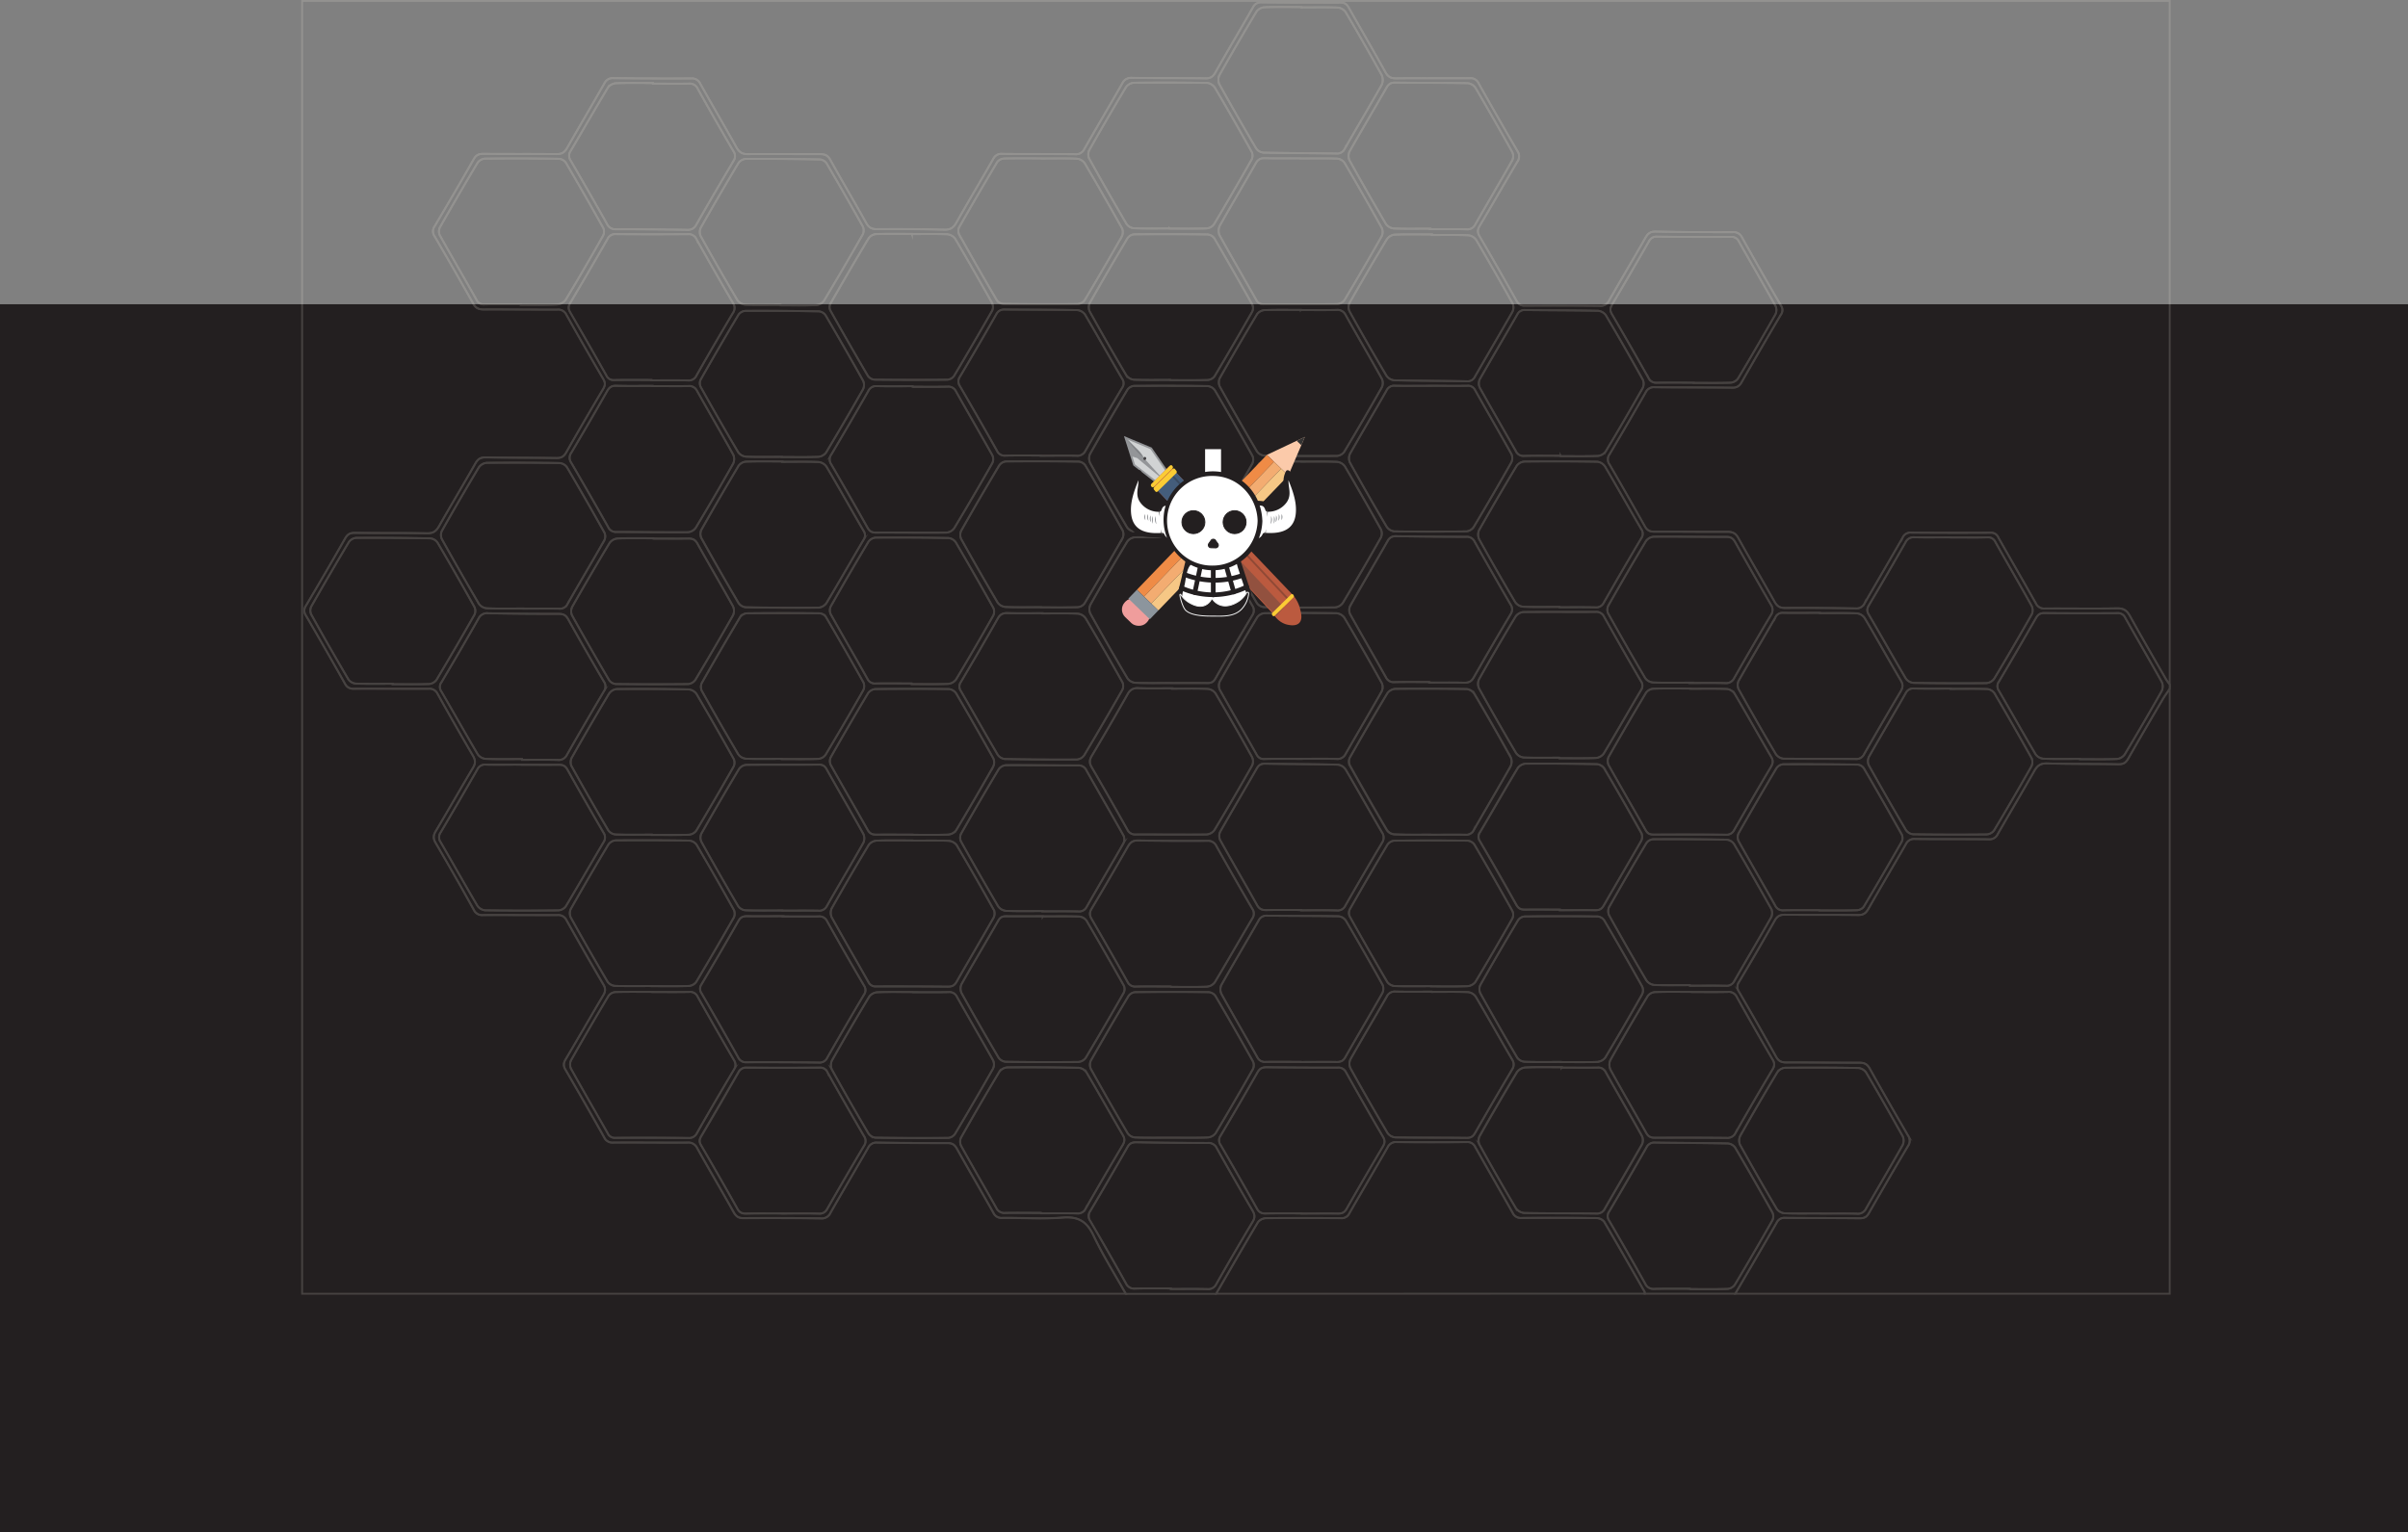<svg id="Calque_1" data-name="Calque 1" xmlns="http://www.w3.org/2000/svg" viewBox="0 0 1282 816.01"><rect x="0" y="0" width="1282" height="816.01" fill="#808080" stroke="none"/><defs><style>.cls-1,.cls-21,.cls-22,.cls-23{fill:#231f20;}.cls-1,.cls-18,.cls-23{stroke:#231f20;}.cls-1,.cls-11,.cls-18,.cls-22,.cls-23,.cls-3{stroke-miterlimit:10;}.cls-2{opacity:0.17;}.cls-18,.cls-3{fill:none;}.cls-3{stroke:#f4eddf;}.cls-4{fill:#fbcaaa;}.cls-5{fill:#333;}.cls-6{fill:#ef8b46;}.cls-7{fill:#f3ac71;}.cls-8{fill:#f6c785;}.cls-9{fill:#ef9d9c;}.cls-10{fill:#8c959d;}.cls-11{fill:#d1d3d4;stroke:#939598;}.cls-12{fill:#939598;}.cls-13{fill:#808285;}.cls-14,.cls-16{fill:#414042;}.cls-15{fill:#bb5a3f;}.cls-16{opacity:0.33;}.cls-17{fill:#445d7b;}.cls-18{opacity:0.28;}.cls-19{fill:#fbcc34;}.cls-20{fill:#fff;}.cls-22{stroke:#f1f2f2;}.cls-22,.cls-23{stroke-width:0.5px;}</style></defs><title>ban2</title><rect class="cls-1" x="0.5" y="162.53" width="1281" height="652.99"/><g class="cls-2"><path class="cls-3" d="M433.39,505.94H-5.16V-182.55h994.3v364c-.73-1-1.55-2-2.17-3.11-6.37-11.09-12.81-22.13-19-33.33-1.61-2.94-3.32-4.15-6.84-4.09-12.8.24-25.61,0-38.41.08a4.82,4.82,0,0,1-4.87-2.79c-6.58-11.7-13.32-23.28-19.93-35a4.17,4.17,0,0,0-4.18-2.56q-21.15.13-42.3-.06a4.49,4.49,0,0,0-4.51,2.7c-6.67,11.64-13.52,23.21-20.18,34.86a4.8,4.8,0,0,1-4.87,2.81c-12.55-.21-25.1-.33-37.65-.25-2.75,0-4.13-1-5.43-3.26-6.39-11.37-13-22.62-19.34-34-1.39-2.52-3-3.31-5.77-3.29-12.94.08-25.88-.12-38.81-.06-2.49,0-3.94-.64-5.19-2.89q-9.26-16.59-18.83-33a4.37,4.37,0,0,1,0-5.21q9.75-16.49,19.28-33.15A4.79,4.79,0,0,1,715,23.14c13.71.16,27.42.07,41.13.25a5.06,5.06,0,0,0,5.14-3q10.26-18,20.81-35.84a4.08,4.08,0,0,0,.09-4.86q-10.5-18.06-20.73-36.31a4.83,4.83,0,0,0-4.86-2.81c-13.72,0-27.43,0-41.14-.31-2.76-.06-4.1,1-5.4,3.22-6.38,11.21-13,22.3-19.4,33.53a4.8,4.8,0,0,1-4.84,2.81q-20-.22-40-.08c-2.33,0-3.42-.83-4.49-2.74-6.46-11.48-12.94-22.93-19.63-34.3-1.25-2.11-1.07-3.54.13-5.55,6.73-11.32,13.25-22.77,20-34.09a4.8,4.8,0,0,0,.11-5.6q-10.54-18-20.79-36.26a4.51,4.51,0,0,0-4.59-2.58c-13.06.09-26.13-.07-39.19.08-2.81,0-4.36-.78-5.75-3.27-6.39-11.52-13-22.89-19.51-34.36-1.06-1.89-2.19-2.77-4.51-2.76q-21,.13-41.91-.09a4.56,4.56,0,0,0-4.58,2.59C494.47-167.54,487.6-156,481-144.31c-1.26,2.2-2.58,3-5.14,3-13.06-.18-26.13-.07-39.2-.25a5.14,5.14,0,0,0-5.16,3c-6.64,11.64-13.52,23.21-20.18,34.88a4.77,4.77,0,0,1-4.84,2.78c-12.94-.15-25.87,0-38.81-.2a4.85,4.85,0,0,0-4.89,2.77C356.29-87,349.61-75.87,343.17-64.5c-1.49,2.63-3.07,3.82-6.3,3.75-12-.32-24.06-.37-36.08-.28-2.88,0-4.33-1-5.69-3.45-6.21-11.16-12.75-22.16-19-33.38-1.33-2.41-2.83-3.1-5.43-3.1-12.81.08-25.62-.15-38.41,0-3.2,0-4.78-1.11-6.25-3.76-6.28-11.28-12.83-22.41-19.15-33.68a4.78,4.78,0,0,0-4.81-2.88q-20.74.09-41.52-.15a4.81,4.81,0,0,0-4.81,2.85c-6.53,11.42-13.23,22.78-19.77,34.24-1.37,2.4-2.81,3.42-5.71,3.37-12.93-.19-25.87,0-38.81-.15-2.45,0-3.93.54-5.24,2.83-6.81,12-13.8,23.91-20.85,35.82a4.44,4.44,0,0,0,0,5.2Q75.88-39.36,86-21.28c1.35,2.43,2.93,3.05,5.51,3.05,13.07-.06,26.13.11,39.2.07a4.82,4.82,0,0,1,4.87,2.79q9.65,17.24,19.65,34.28c1.16,2,1,3.36-.13,5.24Q145.07,41,135.38,58c-1.28,2.25-2.71,2.94-5.21,2.91-12.55-.21-25.1-.12-37.64-.35-2.72,0-4.11.88-5.44,3.19C80.72,75,74.08,86,67.69,97.26c-1.51,2.64-3.15,3.76-6.33,3.7-12.8-.23-25.62-.07-38.42-.23-2.51,0-3.88.67-5.18,2.92q-10.23,18-20.85,35.83a4.46,4.46,0,0,0-.06,5.25Q7.38,162.79,17.63,181a4.78,4.78,0,0,0,4.88,2.74c13.19-.09,26.39.07,39.58,0A4.83,4.83,0,0,1,67,186.53q9.26,16.56,18.83,32.95c1.34,2.29,1.43,4,0,6.31C79.12,237,72.7,248.34,66,259.53c-1.36,2.29-1.48,3.89-.09,6.29q10.41,17.7,20.4,35.65a4.8,4.8,0,0,0,4.88,2.76c13.2-.08,26.39.07,39.59,0a4.88,4.88,0,0,1,4.89,2.78q9.67,17.24,19.65,34.29c1.22,2.09,1.07,3.62-.12,5.63-6.72,11.33-13.25,22.77-20,34.09-1.21,2-1.33,3.47-.11,5.56q10.45,17.85,20.59,36a4.75,4.75,0,0,0,4.82,2.79c13.2-.07,26.39.12,39.59,0a5.14,5.14,0,0,1,5.14,3c6.37,11.38,13,22.63,19.35,34,1.26,2.23,2.56,3.29,5.33,3.27,13.71-.13,27.42-.06,41.14.12a5,5,0,0,0,5.14-3c6.58-11.57,13.38-23,20-34.54a4.83,4.83,0,0,1,4.89-2.84q18.81.33,37.64.29c2.46,0,3.64,1,4.76,3,6.39,11.37,13,22.64,19.35,34a4.77,4.77,0,0,0,4.85,2.83c10.73-.1,21.52.67,32.19-.18,8.26-.66,12.73,2.06,16.3,9.48C421.24,485.52,427.58,495.6,433.39,505.94Z" transform="translate(166 183.05)"/><path class="cls-3" d="M989.14,183.82V505.94H757.84c7.36-12.6,14.74-25.17,22-37.82a4.49,4.49,0,0,1,4.55-2.58c13.2.14,26.39.07,39.59.23,2.33,0,3.73-.54,4.93-2.65q10.27-18,20.85-35.82a4.8,4.8,0,0,0,.05-5.62C843,409.86,836.11,398,829.46,386c-1.35-2.42-2.9-3.11-5.5-3.11-12.93,0-25.87-.17-38.81-.13-2.61,0-4.19-.65-5.52-3q-9.69-17.43-19.78-34.66a4.44,4.44,0,0,1,0-5.2q9.71-16.29,19.09-32.82c1.34-2.37,2.9-3.05,5.5-3,12.94.15,25.87,0,38.81.17,2.71,0,4.09-.87,5.44-3.2,6.56-11.56,13.37-23,20-34.54a4.77,4.77,0,0,1,4.87-2.76c13.07.14,26.14,0,39.2.18a4.84,4.84,0,0,0,4.87-2.81c6.39-11.21,13-22.29,19.4-33.54,1.64-2.91,3.34-4.17,6.89-4.07,12.66.36,25.35.22,38,.46,2.57,0,3.88-.78,5.14-3,6-10.56,12.15-21,18.3-31.48C986.47,187.52,987.86,185.7,989.14,183.82Z" transform="translate(166 183.05)"/><path class="cls-3" d="M989.14,183.82c-1.28,1.88-2.67,3.7-3.83,5.66-6.15,10.46-12.31,21-18.3,31.48-1.25,2.2-2.57,3-5.14,3-12.66-.24-25.35-.09-38-.45-3.55-.1-5.25,1.16-6.88,4.06-6.35,11.26-13,22.33-19.41,33.55a4.81,4.81,0,0,1-4.87,2.8c-13.06-.14-26.13,0-39.19-.18a4.86,4.86,0,0,0-4.88,2.77c-6.6,11.55-13.41,23-20,34.54-1.32,2.33-2.7,3.23-5.43,3.2-12.93-.17-25.87,0-38.81-.17-2.61,0-4.17.65-5.51,3q-9.32,16.53-19.08,32.83a4.37,4.37,0,0,0,0,5.2q10.05,17.24,19.77,34.66c1.33,2.39,2.92,3.05,5.52,3,12.93-.05,25.87.16,38.81.13,2.6,0,4.16.68,5.51,3.11,6.65,12,13.49,23.82,20.39,35.64a4.8,4.8,0,0,1,0,5.62q-10.57,17.85-20.86,35.82c-1.2,2.11-2.6,2.68-4.93,2.65-13.19-.17-26.39-.1-39.58-.24a4.51,4.51,0,0,0-4.56,2.59c-7.28,12.64-14.68,25.22-22.05,37.82H709.66a3.44,3.44,0,0,0-.18-1.11C702.37,492.42,695.3,480,688,467.62a5.3,5.3,0,0,0-4-1.95q-20-.24-39.93-.07a4.76,4.76,0,0,1-4.83-2.8c-6.57-11.69-13.32-23.28-19.9-35a4.51,4.51,0,0,0-4.55-2.62q-18.63.17-37.21,0a4.86,4.86,0,0,0-4.86,2.78c-6.72,11.76-13.65,23.4-20.38,35.16a4.49,4.49,0,0,1-4.54,2.6c-13.3-.12-26.62-.17-39.93,0a5.69,5.69,0,0,0-4.23,2.17c-7.54,12.63-14.85,25.38-22.24,38.1H433.34c-5.81-10.34-12.15-20.41-17.23-31.09-3.53-7.43-8-10.15-16.3-9.49-10.67.85-21.46.08-32.19.19a4.79,4.79,0,0,1-4.84-2.84c-6.4-11.36-13-22.63-19.35-34-1.13-2-2.33-3-4.77-3q-18.81,0-37.64-.28a4.81,4.81,0,0,0-4.89,2.83c-6.61,11.54-13.4,23-20,34.54a5,5,0,0,1-5.14,3c-13.71-.18-27.42-.25-41.14-.12-2.77,0-4.07-1-5.32-3.26-6.39-11.38-13-22.63-19.36-34a5.08,5.08,0,0,0-5.14-3c-13.2.08-26.39-.11-39.59,0a4.76,4.76,0,0,1-4.82-2.8q-10.14-18.08-20.59-36c-1.22-2.09-1.09-3.53.11-5.56,6.74-11.32,13.26-22.76,20-34.09a4.85,4.85,0,0,0,.11-5.63q-10-17.07-19.65-34.28a4.82,4.82,0,0,0-4.89-2.79c-13.2.08-26.39-.07-39.59,0a4.8,4.8,0,0,1-4.88-2.76q-9.92-18-20.3-35.73c-1.39-2.37-1.27-4,.1-6.29,6.69-11.19,13.1-22.55,19.8-33.75,1.4-2.33,1.31-4,0-6.3q-9.6-16.38-18.84-33a4.76,4.76,0,0,0-4.88-2.74c-13.2.09-26.39-.07-39.59,0-2.33,0-3.7-.64-4.88-2.74Q7.41,162.76-3.13,144.7a4.44,4.44,0,0,1,.06-5.24q10.59-17.85,20.85-35.83c1.27-2.25,2.67-2.95,5.19-2.92,12.8.16,25.61,0,38.41.23,3.18.06,4.83-1.06,6.33-3.71,6.38-11.23,13-22.31,19.41-33.54,1.31-2.33,2.7-3.23,5.43-3.18,12.54.23,25.1.14,37.64.34,2.51,0,3.93-.65,5.22-2.9q9.65-17,19.67-33.82c1.11-1.89,1.3-3.25.13-5.25q-10-17.07-19.65-34.27a4.8,4.8,0,0,0-4.87-2.8c-13.07.05-26.13-.12-39.19-.07-2.59,0-4.16-.62-5.51-3q-10.15-18.06-20.63-36a4.44,4.44,0,0,1,0-5.2Q76-80.32,86.25-98.29c1.3-2.33,2.79-2.86,5.24-2.83,12.93.11,25.87,0,38.81.15,2.89,0,4.34-1,5.7-3.37,6.54-11.46,13.24-22.82,19.73-34.23,1.16-2,2.39-2.88,4.81-2.85q20.76.28,41.52.15a4.82,4.82,0,0,1,4.81,2.89C213.19-127.12,219.74-116,226-104.7c1.47,2.64,3,3.8,6.25,3.75,12.8-.17,25.61.06,38.41,0,2.62,0,4.12.7,5.43,3.11,6.21,11.18,12.72,22.18,18.95,33.38C296.42-62,297.87-61,300.75-61q18-.12,36.09.28c3.22.08,4.8-1.12,6.29-3.74,6.44-11.35,13.12-22.56,19.58-33.89a4.79,4.79,0,0,1,4.88-2.76c12.94.15,25.87,0,38.81.19a4.8,4.8,0,0,0,4.84-2.78c6.66-11.64,13.54-23.2,20.18-34.88a5.06,5.06,0,0,1,5.16-3c13.07.18,26.14.07,39.2.26a5.07,5.07,0,0,0,5.14-3c6.64-11.64,13.51-23.22,20.18-34.87a4.54,4.54,0,0,1,4.58-2.59q21,.19,41.92.09c2.32,0,3.44.86,4.51,2.76,6.46,11.47,13.11,22.84,19.5,34.36,1.39,2.5,2.94,3.3,5.75,3.27,13.07-.15,26.13,0,39.19-.08a4.52,4.52,0,0,1,4.59,2.58q10.25,18.24,20.79,36.31a4.77,4.77,0,0,1-.11,5.59c-6.72,11.33-13.24,22.78-20,34.09-1.2,2-1.38,3.44-.13,5.55q10,17.06,19.63,34.29c1.07,1.91,2.19,2.76,4.49,2.74q20-.15,40,.08a4.84,4.84,0,0,0,4.84-2.81c6.4-11.22,13-22.31,19.41-33.53,1.29-2.27,2.63-3.27,5.39-3.22,13.71.26,27.42.33,41.14.32a4.82,4.82,0,0,1,4.86,2.8q10.23,18.24,20.76,36.32a4.06,4.06,0,0,1-.09,4.86Q771.57,2.46,761.27,20.44c-1.25,2.19-2.57,3-5.13,3-13.72-.18-27.43-.09-41.14-.24A4.83,4.83,0,0,0,710.11,26Q700.62,42.57,690.85,59a4.48,4.48,0,0,0,0,5.21q9.54,16.41,18.83,33c1.25,2.25,2.71,2.91,5.19,2.89,12.93-.06,25.87.14,38.81.06,2.79,0,4.38.77,5.78,3.29,6.32,11.4,12.94,22.65,19.33,34,1.28,2.26,2.66,3.27,5.44,3.26,12.55-.08,25.09,0,37.64.25a4.84,4.84,0,0,0,4.88-2.81c6.67-11.64,13.52-23.2,20.18-34.86a4.47,4.47,0,0,1,4.51-2.7q21.15.19,42.3.06a4.16,4.16,0,0,1,4.18,2.56c6.6,11.7,13.35,23.29,19.93,35a4.78,4.78,0,0,0,4.87,2.79c12.8-.09,25.61.16,38.41-.08,3.52-.06,5.22,1.15,6.84,4.09,6.21,11.2,12.62,22.24,19,33.33.63,1.09,1.45,2.08,2.18,3.11ZM735.65,20.75v.07c6.6,0,13.2.12,19.79-.1a5.46,5.46,0,0,0,3.88-2.22q10.15-16.93,19.91-34.15a5.34,5.34,0,0,0,.1-4.44c-6.44-11.49-13.09-22.86-19.55-34.33a4.19,4.19,0,0,0-4.23-2.49q-19.59.1-39.18-.11a4.46,4.46,0,0,0-4.56,2.61q-9.59,16.81-19.48,33.47c-1.11,1.88-1.29,3.27-.12,5.26q9.9,16.88,19.45,33.94a4.43,4.43,0,0,0,4.59,2.53C722.72,20.67,729.19,20.75,735.65,20.75ZM43.1,181.09v.24c6.46,0,12.93.13,19.41-.1a5.44,5.44,0,0,0,3.88-2.17q10.29-17.26,20.26-34.78a4.83,4.83,0,0,0,0-4Q77,123,67,106a5.36,5.36,0,0,0-3.8-2.33q-19.77-.39-39.54-.28a5.37,5.37,0,0,0-3.89,2.22Q9.57,122.68-.28,140a5,5,0,0,0,0,4.12q9.68,17.43,19.78,34.6A5.42,5.42,0,0,0,23.33,181C29.91,181.22,36.51,181.09,43.1,181.09Zm553.26-239v-.3c-6.59,0-13.19-.14-19.77.1a5.87,5.87,0,0,0-4.19,2.33q-10.2,16.88-19.92,34.06a5.32,5.32,0,0,0,0,4.45Q562.1,0,572.14,17a5.77,5.77,0,0,0,4.1,2.46c12.92.3,25.84.29,38.81.52a4.25,4.25,0,0,0,4.24-2.49C625.9,6,632.67-5.47,639.23-17a5.27,5.27,0,0,0,.11-4.38q-9.51-17.07-19.45-33.91a5.84,5.84,0,0,0-4.1-2.44C609.3-58,602.82-57.88,596.36-57.88ZM181.6-138.52v-.28c-6.59,0-13.19-.14-19.76.11a5.85,5.85,0,0,0-4.19,2.33c-6.72,11.16-13.19,22.51-19.83,33.69a4.5,4.5,0,0,0,.07,5.28q9.75,16.73,19.23,33.58A4.89,4.89,0,0,0,162-60.93q19,0,38,.28a4.84,4.84,0,0,0,4.82-2.87q9.69-17,19.69-33.78a4.46,4.46,0,0,0,0-5.21q-9.66-16.55-19-33.26a4.71,4.71,0,0,0-4.86-2.76C194.27-138.43,187.94-138.52,181.6-138.52ZM457.35,503.11v.3c6.46,0,12.92-.12,19.4.06a4.8,4.8,0,0,0,4.86-2.8q9.5-16.65,19.31-33.1c1.34-2.23,1.14-3.79-.08-5.9q-9.66-16.53-19-33.24a4.82,4.82,0,0,0-4.87-2.78q-19,0-38-.37c-2.16,0-3.51.52-4.66,2.5q-9.78,17.14-19.85,34.16a4.47,4.47,0,0,0,0,5.24q9.68,16.54,19,33.26a4.78,4.78,0,0,0,4.92,2.75C444.68,503,451,503.11,457.35,503.11ZM595.41-61.27V-61c6.46,0,12.92-.09,19.4.06a4.6,4.6,0,0,0,4.66-2.56c6.53-11.44,13.24-22.76,19.72-34.22a5.24,5.24,0,0,0-.05-4.35q-9.6-17.26-19.61-34.27a5.74,5.74,0,0,0-4.13-2.42c-12.92-.24-25.85-.14-38.77-.31-2.33,0-3.41.91-4.48,2.77-6.5,11.3-13.2,22.51-19.59,33.83a5.73,5.73,0,0,0-.07,4.79Q562-80.6,571.89-63.75a5.9,5.9,0,0,0,4.17,2.38C582.48-61.13,588.94-61.27,595.41-61.27ZM526.86-179.12v-.19c-6.59,0-13.19-.15-19.79.11a5.8,5.8,0,0,0-4.14,2.33q-10.1,16.74-19.7,33.8a5.73,5.73,0,0,0-.09,4.79Q492.73-121,502.77-104a5.44,5.44,0,0,0,3.88,2.22c12.93.27,25.87.25,38.81.47a4.52,4.52,0,0,0,4.54-2.67c6.48-11.32,13.2-22.51,19.58-33.88a6.21,6.21,0,0,0,.07-5.13q-9.36-17-19.24-33.62a5.84,5.84,0,0,0-4.14-2.43C539.8-179.26,533.33-179.12,526.86-179.12Zm207,682.4v.2c6.59,0,13.19.12,19.77-.1a5.4,5.4,0,0,0,3.88-2.14q10.25-17.07,20.08-34.45a4.9,4.9,0,0,0,0-4.07q-9.74-17.4-19.84-34.57a5.32,5.32,0,0,0-3.81-2.24c-12.93-.27-25.85-.26-38.78-.47a4.66,4.66,0,0,0-4.65,2.58q-9.81,17.13-19.86,34.15a4.13,4.13,0,0,0,0,4.87q9.76,16.71,19.22,33.6a4.78,4.78,0,0,0,4.94,2.72C721.24,503.2,727.58,503.28,733.91,503.28Zm-.38-322.77v.16c6.34,0,12.67-.11,19,.06a4.73,4.73,0,0,0,4.86-2.79q9.57-16.81,19.48-33.44a4.79,4.79,0,0,0-.06-5.6q-9.64-16.56-19-33.26c-1.06-1.89-2.19-2.78-4.5-2.77-12.92,0-25.84-.2-38.8-.11a5.79,5.79,0,0,0-4.2,2.33Q700,122.16,690.21,139.53a4.83,4.83,0,0,0-.11,4q9.75,17.4,19.84,34.59a5.81,5.81,0,0,0,4.21,2.27c6.45.24,12.93.1,19.38.1Zm70,282.67v.07c6.33,0,12.67-.11,19,.06a4.74,4.74,0,0,0,4.92-2.67c6.45-11.32,13.12-22.51,19.51-33.87a5.71,5.71,0,0,0,0-4.75q-9.5-17.07-19.41-33.91a5.72,5.72,0,0,0-4.11-2.41q-19.58-.33-39.15-.12a5.71,5.71,0,0,0-4.06,2.45q-10.1,16.75-19.69,33.77a5.77,5.77,0,0,0-.14,4.79q9.57,17.27,19.62,34.24a5.87,5.87,0,0,0,4.21,2.25C790.66,463.32,797.1,463.18,803.57,463.18ZM181.44,345.25v-.06c-6.59,0-13.19-.1-19.77.08a5.06,5.06,0,0,0-3.64,1.91Q147.8,364.27,138,381.64a5.32,5.32,0,0,0,0,4.45c6.41,11.5,13,22.86,19.53,34.33a4.13,4.13,0,0,0,4.21,2.48q19.4-.13,38.8.08a4.61,4.61,0,0,0,4.55-2.64q9.67-17,19.68-33.79a4.44,4.44,0,0,0-.09-5.2q-9.73-16.73-19.23-33.59a4.42,4.42,0,0,0-4.58-2.56C194.37,345.33,187.91,345.25,181.44,345.25Zm-.36-3.17v.07c6.59,0,13.19.12,19.77-.1a5.37,5.37,0,0,0,3.84-2.17q10.25-17.08,20.08-34.43a4.87,4.87,0,0,0-.09-4Q215,284,204.88,266.82a5.32,5.32,0,0,0-3.88-2.2q-19.58-.3-39.15-.13a5.38,5.38,0,0,0-3.88,2.12q-10.26,17.08-20.08,34.44a5.37,5.37,0,0,0,0,4.47q9.6,17.26,19.62,34.26a5.38,5.38,0,0,0,3.88,2.2C167.89,342.2,174.49,342.08,181.08,342.08ZM872.73,103.16v-.07c-6.46,0-12.93.1-19.41,0a4.73,4.73,0,0,0-4.89,2.72c-6.38,11.23-12.9,22.37-19.47,33.46-1,1.75-1.21,3-.12,4.86,6.65,11.36,13.08,22.85,19.77,34.16a5.69,5.69,0,0,0,4.11,2.32q19.39.34,38.76.14a5.75,5.75,0,0,0,4.18-2.32q10.27-17.08,20.08-34.45a5.3,5.3,0,0,0-.12-4.39c-6.33-11.38-12.9-22.64-19.3-34a4.14,4.14,0,0,0-4.23-2.5c-6.43.21-12.9.11-19.36.11Zm-760.67,121v0c-6.46,0-12.93.1-19.41,0a4.45,4.45,0,0,0-4.56,2.62q-9.61,16.78-19.48,33.45a4.54,4.54,0,0,0,0,5.24c6.55,11.26,12.92,22.62,19.54,33.84a5.7,5.7,0,0,0,4.08,2.44q19.56.3,39.14.05a5.33,5.33,0,0,0,3.88-2.18c6.77-11.29,13.29-22.71,20-34a4.58,4.58,0,0,0,0-5.29q-9.75-16.69-19.2-33.58c-1.14-2-2.5-2.54-4.66-2.5-6.46.09-12.91,0-19.37,0Zm552.8-164.5v.23c6.6,0,13.2.14,19.79-.11a5.86,5.86,0,0,0,4.16-2.33q10.1-16.77,19.7-33.8a5.3,5.3,0,0,0,.13-4.44Q699,1.92,689-15.09a5.8,5.8,0,0,0-4.12-2.46c-12.93-.26-25.87-.22-38.81-.39a4.25,4.25,0,0,0-4.3,2.38c-6.62,11.55-13.41,23-20,34.55a5.32,5.32,0,0,0,.05,4.4C628.1,34.67,634.61,45.83,641,57.08a4.41,4.41,0,0,0,4.5,2.66c6.44-.17,12.91-.06,19.37-.06ZM250.59,463.18v.07c6.46,0,12.93-.11,19.41.06a4.46,4.46,0,0,0,4.52-2.68q9.62-16.78,19.49-33.44A4.43,4.43,0,0,0,294,422q-9.85-16.87-19.4-33.92a4.15,4.15,0,0,0-4.2-2.51q-19.4.14-38.77,0a4.56,4.56,0,0,0-4.55,2.65q-9.72,17-19.66,33.8c-1,1.72-1.27,3-.15,4.86q9.89,16.86,19.4,33.93c1.12,2,2.46,2.54,4.61,2.5C237.67,463.1,244.13,463.18,250.59,463.18ZM180.79,19.31v.18c6.46,0,12.92-.09,19.4.05A4.45,4.45,0,0,0,204.78,17Q214.36.14,224.27-16.46a4.5,4.5,0,0,0-.07-5.27q-9.84-16.89-19.4-33.94a4.48,4.48,0,0,0-4.51-2.67q-19.18.15-38.39,0a4.49,4.49,0,0,0-4.51,2.69q-9.82,17.13-19.89,34.11c-1.11,1.86-.92,3.1.08,4.85Q147.3,0,156.81,16.86A4.11,4.11,0,0,0,161,19.35C167.59,19.23,174.19,19.31,180.79,19.31ZM941.28,221.12v.13c6.59,0,13.2.14,19.77-.11a5.79,5.79,0,0,0,4.11-2.39Q975.24,202,984.85,185a5.72,5.72,0,0,0,.09-4.77c-6.39-11.51-13.06-22.86-19.51-34.33a4.17,4.17,0,0,0-4.27-2.4c-12.92.08-25.86.09-38.81-.05-2.33,0-3.42.88-4.48,2.72q-9.74,17-19.68,33.79a4.13,4.13,0,0,0,0,4.87c6.56,11.26,12.93,22.63,19.56,33.85a5.74,5.74,0,0,0,4.11,2.33c6.48.25,13,.11,19.42.11ZM111.26-21v.23c6.46,0,12.94.16,19.4-.12a6.29,6.29,0,0,0,4.5-2.48C142-34.64,148.55-46,155.07-57.48a4.94,4.94,0,0,0,.17-4.07q-9.81-17.58-20-34.93a5,5,0,0,0-3.62-2q-19.79-.27-39.59-.08a5.35,5.35,0,0,0-3.8,2.27Q78-79.21,68.12-61.84a5,5,0,0,0,0,4.07c6.45,11.48,13.1,22.85,19.55,34.32a4.12,4.12,0,0,0,4.2,2.51C98.33-21.09,104.8-21,111.26-21ZM319.32,180.92v.34c6.47,0,12.94.14,19.41-.11a5.83,5.83,0,0,0,4.18-2.28Q353.1,162,362.8,144.72a4.92,4.92,0,0,0,0-4.08q-9.81-17.53-20-34.94a5.43,5.43,0,0,0-3.88-2.24q-19.41-.36-38.81-.21a5.34,5.34,0,0,0-3.83,2.25Q286,122.57,276.21,140a4.83,4.83,0,0,0,0,4c6.42,11.49,13.07,22.84,19.5,34.33a4.42,4.42,0,0,0,4.55,2.61C306.65,180.84,313,180.92,319.32,180.92Zm414.62,2.84v-.14c-6.59,0-13.2-.13-19.77.09a5.39,5.39,0,0,0-3.88,2.16Q700.14,202.81,690.41,220a5.25,5.25,0,0,0,0,4.42c6.47,11.61,13.19,23.07,19.71,34.65,1.06,1.89,2.28,2.37,4.3,2.33,12.79-.06,25.61-.06,38.38.07a4.52,4.52,0,0,0,4.52-2.65q9.61-16.8,19.48-33.45c1.09-1.85,1.36-3.28.18-5.29-6.58-11.24-12.93-22.62-19.56-33.83a5.82,5.82,0,0,0-4.12-2.4C746.87,183.62,740.4,183.76,733.94,183.76Zm138.57.05v-.12c-6.47,0-12.93.07-19.4-.05a4.46,4.46,0,0,0-4.61,2.54C842.05,197.5,835.38,208.69,829,220a5.33,5.33,0,0,0-.09,4.42q9.69,17.42,19.81,34.59a5.32,5.32,0,0,0,3.88,2.23q19.58.28,39.16.07a5.29,5.29,0,0,0,3.88-2.15q10.15-16.92,19.88-34.11a5.29,5.29,0,0,0,.09-4.37q-9.67-17.42-19.79-34.6a5.38,5.38,0,0,0-3.88-2.2C885.43,183.68,879,183.81,872.51,183.81ZM389,302.14v.16c6.33,0,12.66-.08,19,.05a4.46,4.46,0,0,0,4.61-2.55c6.46-11.31,13.13-22.51,19.56-33.83a4.79,4.79,0,0,0,0-4c-6.48-11.6-13.2-23.08-19.69-34.65a4.57,4.57,0,0,0-4.52-2.75c-12.79,0-25.61-.18-38.37-.11a5.33,5.33,0,0,0-3.88,2.15Q355.46,243.66,345.64,261a4.83,4.83,0,0,0,0,4.07q9.71,17.4,19.81,34.58a5.8,5.8,0,0,0,4.17,2.37C376.08,302.29,382.55,302.14,389,302.14Zm413.72-.46v.11c6.59,0,13.19.09,19.76-.08a4.93,4.93,0,0,0,3.7-1.77q10.34-17.28,20.27-34.79a4.54,4.54,0,0,0,0-3.78q-9.93-17.73-20.19-35.27a4.53,4.53,0,0,0-3.26-1.93q-19.75-.3-39.58-.21a5,5,0,0,0-3.63,2q-10.32,17.28-20.25,34.79a4.89,4.89,0,0,0,0,4.1c6.41,11.49,13.05,22.86,19.5,34.32a4.48,4.48,0,0,0,4.6,2.57c6.42-.13,12.75-.05,19.08-.05Zm-68,43.57v-.06c-6.58,0-13.19-.13-19.76.1a5.35,5.35,0,0,0-3.81,2.2c-6.77,11.27-13.42,22.63-19.86,34.09a6.25,6.25,0,0,0,.15,5.13c6.21,11.28,12.77,22.41,19.06,33.66,1.13,2,2.48,2.51,4.66,2.5,12.66-.06,25.32-.06,38,.07a4.83,4.83,0,0,0,4.88-2.73q9.67-17,19.68-33.76a4.5,4.5,0,0,0,0-5.27q-9.66-16.53-19-33.24a4.71,4.71,0,0,0-4.89-2.74C747.45,345.34,741.12,345.25,734.77,345.25Zm-69.34,40.26v-.22c-6.47,0-12.93-.16-19.41.12a6.36,6.36,0,0,0-4.47,2.54q-10.2,16.91-19.88,34.1a5.24,5.24,0,0,0-.06,4.4q9.5,17.07,19.4,33.91a6.23,6.23,0,0,0,4.46,2.55c12.79.25,25.61.14,38.38.31a4.58,4.58,0,0,0,4.55-2.64c6.55-11.42,13.25-22.75,19.74-34.19a5.28,5.28,0,0,0,.07-4.35c-6.34-11.4-12.93-22.63-19.28-34a4.41,4.41,0,0,0-4.57-2.56c-6.25.12-12.59,0-18.91,0ZM802.82,143.45v-.13c-6.46,0-12.92.09-19.41,0a4.14,4.14,0,0,0-4.24,2.44C772.69,157,766,168.22,759.6,179.52a5.32,5.32,0,0,0,0,4.45q9.69,17.42,19.81,34.57A5.7,5.7,0,0,0,783.5,221c12.79.19,25.58.07,38.37.17a4.47,4.47,0,0,0,4.54-2.59q9.6-16.8,19.47-33.43c1.19-2,1.38-3.52.15-5.63-6.52-11.12-12.8-22.39-19.36-33.49a5.8,5.8,0,0,0-4.12-2.42c-6.52-.25-13.11-.11-19.7-.11ZM111.89,221.19v.4c6.34,0,12.68-.1,19,.06a4.8,4.8,0,0,0,4.94-2.71q9.69-17,19.68-33.82a4.44,4.44,0,0,0,0-5.21q-9.69-16.54-19.06-33.28c-1.19-2.14-2.57-2.75-4.89-2.76-12.54,0-25.09-.08-37.64-.33a5,5,0,0,0-5.2,2.9q-9.66,17-19.67,33.82a4.13,4.13,0,0,0-.08,4.88c6.51,11.14,12.81,22.42,19.4,33.54a5.78,5.78,0,0,0,4.14,2.39C99,221.35,105.42,221.19,111.89,221.19Zm69.56-198.6v-.17c-6.46,0-12.93.13-19.41-.07-2.43-.07-3.65.78-4.81,2.84Q147.84,41.69,138.16,58a4.47,4.47,0,0,0-.11,5.24q10,17.07,19.64,34.26a4.53,4.53,0,0,0,4.51,2.73c12.67,0,25.34.22,38,.13A5.69,5.69,0,0,0,204.4,98q10.2-16.92,19.91-34.15a5.78,5.78,0,0,0,.06-4.78c-6.31-11.4-12.9-22.66-19.28-34a4.51,4.51,0,0,0-4.66-2.56C194.12,22.65,187.79,22.59,181.45,22.59ZM249.51-20.7v.25c6.33,0,12.67.14,19-.1a5.91,5.91,0,0,0,4.16-2.33q10.59-17.59,20.7-35.44a5,5,0,0,0,0-4.09Q283.92-79.34,274.11-96a4.92,4.92,0,0,0-3.5-2.14q-19.78-.36-39.59-.28a5.33,5.33,0,0,0-3.88,2.21q-10.23,17.07-20.06,34.46a5.29,5.29,0,0,0-.08,4.42q9.6,17.24,19.64,34.25a5.81,5.81,0,0,0,4.21,2.33C237.09-20.55,243.3-20.7,249.51-20.7Zm276.63-78v-.06c-6.21,0-12.42.11-18.63-.06-2.33-.06-3.74.56-4.93,2.66C496.25-85,489.69-74,483.44-62.91a6.18,6.18,0,0,0-.15,5.15c6.36,11.52,13,22.87,19.48,34.35A4.18,4.18,0,0,0,507.06-21c12.93-.07,25.87.07,38.81-.07a5.33,5.33,0,0,0,3.88-2.12q10.17-16.94,19.91-34.16a5.28,5.28,0,0,0-.07-4.4Q559.9-79.21,549.78-96.4a5.34,5.34,0,0,0-3.88-2.19C539.33-98.79,532.73-98.66,526.14-98.66ZM250.76,305v-.11c-6.34,0-12.68.08-19,0-2.14,0-3.5.45-4.66,2.47q-9.65,17-19.66,33.78a4.14,4.14,0,0,0,.06,4.87q9.84,16.91,19.41,34a4.52,4.52,0,0,0,4.55,2.66q19.22-.07,38.42.16a4.5,4.5,0,0,0,4.56-2.63q9.6-16.83,19.5-33.48a4.13,4.13,0,0,0,.06-4.87q-10-17.07-19.64-34.28a4.47,4.47,0,0,0-4.6-2.58C263.44,305.1,257.1,305,250.76,305Zm482.92,36.6v.29c6.33,0,12.68-.09,19,0a4.55,4.55,0,0,0,4.66-2.55c6.47-11.31,13.19-22.51,19.58-33.86a5.37,5.37,0,0,0,.1-4.47q-9.71-17.43-19.84-34.61a5.42,5.42,0,0,0-3.88-2.29q-19.59-.37-39.18-.24a4.86,4.86,0,0,0-3.59,2q-10.14,16.95-19.88,34.15a5.29,5.29,0,0,0,.05,4.42q9.69,17.43,19.83,34.62a5.89,5.89,0,0,0,4.13,2.41c6.33.25,12.67.1,19,.1ZM388.37-98.64v-.06c-6.6,0-13.2-.1-19.79.08a5,5,0,0,0-3.65,1.87Q354.58-79.45,344.64-62a4.44,4.44,0,0,0,0,3.74q9.84,17.58,20,34.93a4.9,4.9,0,0,0,3.54,2.11q19.79.25,39.58.07a5.31,5.31,0,0,0,3.84-2.24q10-16.76,19.67-33.78a5.3,5.3,0,0,0,.08-4.39q-9.74-17.41-19.86-34.59a5.85,5.85,0,0,0-4.12-2.4C401.05-98.79,394.7-98.64,388.37-98.64Zm68.3,37.26v.11c6.59,0,13.2.13,19.79-.1a5.4,5.4,0,0,0,3.88-2.2q10.23-17.17,20-34.53a4.81,4.81,0,0,0,.06-4q-9.62-17.27-19.64-34.26a5.7,5.7,0,0,0-4.06-2.51q-19.59-.32-39.19-.08a5.8,5.8,0,0,0-4.11,2.42q-10,16.59-19.49,33.46a5.25,5.25,0,0,0-.11,4.37q9.78,17.61,20,35a5.4,5.4,0,0,0,3.88,2.23c6.28.22,12.63.1,19,.1Zm70.22,524.57v.06c6.47,0,12.94-.08,19.41,0,2.16,0,3.46-.49,4.6-2.5q9.48-16.67,19.29-33.15c1.1-1.86,1.28-3.23.12-5.22q-10-17.07-19.63-34.29a4.48,4.48,0,0,0-4.59-2.57q-18.81,0-37.64-.2c-2.33,0-3.73.56-4.94,2.68q-9.67,17-19.69,33.81a4.19,4.19,0,0,0,0,4.88q9.82,16.9,19.4,34c1.13,2,2.47,2.57,4.66,2.53,6.32-.15,12.67-.07,19-.07ZM457.18,100v.18c6.59,0,13.2.13,19.78-.1A5.44,5.44,0,0,0,480.84,98Q491.05,81,500.76,63.86a4.94,4.94,0,0,0,.06-4.12q-9.81-17.58-20-34.93a5.37,5.37,0,0,0-3.88-2.22q-19.57-.3-39.17-.11a4.91,4.91,0,0,0-3.54,2.06q-10.09,17-19.86,34.15a5.82,5.82,0,0,0,0,4.8Q424,80.74,434,97.74A5.32,5.32,0,0,0,437.8,100C444.25,100.16,450.69,100,457.18,100ZM319.6,261.44v.08c6.47,0,12.94.15,19.41-.11a5.83,5.83,0,0,0,4.14-2.4q10.08-16.77,19.67-33.81a5.29,5.29,0,0,0,.06-4.37q-9.7-17.43-19.81-34.63a5.33,5.33,0,0,0-3.81-2.28q-19.59-.25-39.19,0a5.38,5.38,0,0,0-3.88,2.19q-10.14,16.95-19.89,34.15a4.87,4.87,0,0,0-.05,4c6.49,11.64,13.2,23.08,19.71,34.68,1.15,2.06,2.5,2.54,4.66,2.51C306.93,261.37,313.3,261.44,319.6,261.44ZM112.55,141v.06c6.34,0,12.67-.08,19,0a4.47,4.47,0,0,0,4.61-2.53c6.44-11.33,13.11-22.51,19.55-33.87a4.85,4.85,0,0,0,.11-4q-9.83-17.58-20-34.93a5.39,5.39,0,0,0-3.88-2.21q-19.41-.31-38.81-.12a5.78,5.78,0,0,0-4.18,2.33Q78.86,82.53,69.28,99.57a5.24,5.24,0,0,0-.1,4.35q9.7,17.46,19.8,34.64a5.84,5.84,0,0,0,4.15,2.33C99.61,141.17,106.06,141,112.55,141Zm414.2,160.56v.17c6.33,0,12.66-.11,19,.06a4.46,4.46,0,0,0,4.55-2.6q9.62-16.8,19.49-33.43a4.84,4.84,0,0,0-.08-5.62c-6.5-11.15-12.79-22.41-19.35-33.51a5.76,5.76,0,0,0-4.1-2.46c-12.92-.31-25.84-.3-38.75-.53-2.33,0-3.43.82-4.51,2.72-6.41,11.19-13,22.28-19.36,33.5a5.27,5.27,0,0,0-.06,4.36c6.45,11.64,13.19,23.07,19.65,34.67,1.19,2.15,2.61,2.76,4.92,2.72C514.34,301.5,520.55,301.58,526.75,301.58Zm137.48-81.13v.28c6.46,0,12.93.13,19.41-.11a5.92,5.92,0,0,0,4.16-2.37c6.71-11.16,13.16-22.51,19.79-33.7a4.1,4.1,0,0,0,0-4.85q-9.95-17.08-19.58-34.27a4.46,4.46,0,0,0-4.58-2.61c-12.78.08-25.61-.08-38.37.08a5.75,5.75,0,0,0-4.17,2.32q-10,16.58-19.44,33.44a5.69,5.69,0,0,0-.09,4.74Q631,200.82,641.17,218a5.81,5.81,0,0,0,4.12,2.39C651.57,220.58,657.93,220.45,664.23,220.45ZM457.77,180.69h0c6.33,0,12.66-.06,19,0,2,0,3.2-.42,4.28-2.33q9.66-17,19.69-33.77a4.52,4.52,0,0,0-.07-5.27q-9.82-16.89-19.41-33.92A4.17,4.17,0,0,0,477,103c-12.91.07-25.84-.08-38.75.07a5.69,5.69,0,0,0-4.13,2.33q-10,16.58-19.52,33.45a5.69,5.69,0,0,0-.15,4.74q9.66,17.43,19.81,34.58a5.81,5.81,0,0,0,4.12,2.39c6.45.25,12.92.11,19.38.11Zm206.51-40.53v.18c6.34,0,12.68-.08,19,.06a4.47,4.47,0,0,0,4.59-2.57q9.79-17.16,19.88-34.15a4.16,4.16,0,0,0,.07-4.89c-6.51-11.15-12.8-22.42-19.4-33.54a5.74,5.74,0,0,0-4.11-2.41q-19.4-.31-38.81-.09a5.76,5.76,0,0,0-4.12,2.39q-10.18,16.94-19.92,34.12a5.77,5.77,0,0,0,0,4.81q9.38,16.94,19.25,33.6a5.84,5.84,0,0,0,4.16,2.39C651.34,140.31,657.82,140.16,664.28,140.16ZM250.48,62.89v-.16c-6.46,0-12.93-.12-19.4.1A5.45,5.45,0,0,0,227.2,65q-10.14,17-19.85,34.15a5.24,5.24,0,0,0,0,4.38q9.71,17.38,19.79,34.57a5.34,5.34,0,0,0,3.83,2.28q19.41.36,38.76.2a5.77,5.77,0,0,0,4.19-2.38c6.71-11.16,13.15-22.5,19.79-33.71a4.19,4.19,0,0,0,0-4.89c-6.61-11.37-13-22.85-19.73-34.15A5.86,5.86,0,0,0,269.83,63C263.41,62.74,256.94,62.89,250.48,62.89Zm-.27-2.64v.09c6.46,0,12.93.14,19.41-.1A5.83,5.83,0,0,0,273.8,58q10.09-16.74,19.7-33.75a5.34,5.34,0,0,0,.06-4.44q-9.8-17.58-20-34.93a4.89,4.89,0,0,0-3.5-2.11q-19.58-.36-39.15-.27a5,5,0,0,0-3.65,1.92Q216.9,1.68,207,19.18a4.49,4.49,0,0,0,0,3.76c6.57,11.69,13.2,23.34,20.06,34.88a5.83,5.83,0,0,0,4.18,2.33C237.54,60.39,243.88,60.25,250.21,60.25ZM526.54-17.92V-18c-6.47,0-12.93-.12-19.41.11a5.42,5.42,0,0,0-3.88,2.15q-10.14,16.92-19.87,34.1a5.33,5.33,0,0,0,0,4.42q9.71,17.4,19.82,34.58a5.28,5.28,0,0,0,3.8,2.21q19.41.35,38.76.19a5.37,5.37,0,0,0,3.88-2.16q10.25-17.08,20.06-34.44a5.36,5.36,0,0,0,0-4.45c-6.33-11.38-12.91-22.63-19.29-34a4.73,4.73,0,0,0-4.9-2.72c-6.3.17-12.61.06-18.94.06ZM388,59.55v.08c6.34,0,12.67-.1,19,0A4.73,4.73,0,0,0,411.89,57q9.57-16.85,19.49-33.49a4,4,0,0,0,0-4.87c-6.63-11.37-13.06-22.87-19.75-34.21a5.75,5.75,0,0,0-4.16-2.33c-12.8-.23-25.62-.18-38.41-.32-2.19,0-3.52.55-4.66,2.53Q354.93.95,345.13,17.44a4.46,4.46,0,0,0,0,5.27q10,17.07,19.65,34.28a4.47,4.47,0,0,0,4.59,2.61c6.19-.15,12.4-.05,18.61-.05ZM250.6,301.82v.1c6.33,0,12.66-.09,19,0a4.53,4.53,0,0,0,4.66-2.52c6.39-11.2,13-22.29,19.34-33.52a5.74,5.74,0,0,0,.1-4.73c-6.45-11.64-13.15-23.09-19.66-34.67a4.14,4.14,0,0,0-4.31-2.33c-12.79.08-25.62,0-38.38.11a5.39,5.39,0,0,0-3.88,2.17q-10.23,17.07-20.05,34.43a5.19,5.19,0,0,0,0,4.36Q217,282.51,227,299.52a5.33,5.33,0,0,0,3.82,2.22c6.55.2,13.15.08,19.74.08ZM457.17,19.29v.12c6.6,0,13.19.1,19.78-.08a5.07,5.07,0,0,0,3.64-1.95Q490.82.25,500.67-17.09a4.44,4.44,0,0,0,0-3.77q-9.93-17.76-20.22-35.31a4.91,4.91,0,0,0-3.56-2q-19.59-.26-39.2-.06a4.92,4.92,0,0,0-3.49,2.15Q424-39,414.13-21.64a5.34,5.34,0,0,0,0,4.46q9.5,17.09,19.45,33.94a5.79,5.79,0,0,0,4.12,2.4c6.49.26,13,.11,19.43.11Zm139,325.91v-.14c-6.35,0-12.69.1-19-.05a4.78,4.78,0,0,0-4.88,2.78C565.88,358.9,559.32,369.87,553,381a5.73,5.73,0,0,0-.13,4.74q9.66,17.44,19.82,34.62a5.77,5.77,0,0,0,4.2,2.33c12.67.2,25.35.09,38,.26,2.33,0,3.42-.91,4.47-2.75q9.66-16.83,19.52-33.52c1.18-2,1.33-3.47.1-5.55-6.53-11.13-12.83-22.41-19.4-33.52a5.78,5.78,0,0,0-4.13-2.33C609,345.06,602.58,345.2,596.12,345.2ZM319.7,264.63v-.09c-6.34,0-12.69-.14-19,.1a5.82,5.82,0,0,0-4.19,2.24q-10.1,16.75-19.72,33.79a5.79,5.79,0,0,0,0,4.82c6.39,11.51,13,22.89,19.49,34.37a4.22,4.22,0,0,0,4.29,2.42q19-.07,38,.12c2.16,0,3.51-.52,4.66-2.52,6.53-11.41,13.23-22.77,19.73-34.22a4.88,4.88,0,0,0,.17-4.06q-9.7-17.42-19.85-34.61a5.89,5.89,0,0,0-4.21-2.26C332.64,264.49,326.16,264.63,319.7,264.63Zm276.14,77.52v.1c6.46,0,12.94.14,19.4-.1a5.87,5.87,0,0,0,4.23-2.24q10.1-16.77,19.69-33.81a4.85,4.85,0,0,0,0-4.05q-9.92-17.76-20.19-35.3a4.91,4.91,0,0,0-3.52-2.08q-19.61-.24-39.19,0a5,5,0,0,0-3.56,2.08q-10.25,17.15-20.1,34.49a4.45,4.45,0,0,0-.07,3.71q9.84,17.58,20,34.93a5.47,5.47,0,0,0,3.88,2.2C582.9,342.28,589.37,342.15,595.84,342.15ZM457.61,422.82v0c6.47,0,12.93.14,19.41-.1a5.88,5.88,0,0,0,4.2-2.27q10.15-16.92,19.86-34.15a4.87,4.87,0,0,0,.07-4q-9.82-17.58-20-34.93a4.92,4.92,0,0,0-3.57-2.06q-19.57-.23-39.16,0a4.88,4.88,0,0,0-3.54,2q-10.23,17.12-20.08,34.45a5.4,5.4,0,0,0,0,4.45q9.57,17.24,19.59,34.26a5.42,5.42,0,0,0,3.88,2.22C444.69,422.94,451.15,422.82,457.61,422.82Zm68.92-201.75h0c6.34,0,12.68-.11,19,.07a4.75,4.75,0,0,0,4.9-2.7c6.33-11.1,12.87-22.09,19.15-33.22a5.29,5.29,0,0,0,.11-4.42q-9.8-17.6-20-34.93a5.75,5.75,0,0,0-4.16-2.33q-19.2-.28-38.41,0a5.33,5.33,0,0,0-3.82,2.21q-10.15,16.93-19.88,34.15a5.33,5.33,0,0,0,0,4.42c6.41,11.51,13.05,22.88,19.52,34.35,1,1.78,2.06,2.56,4.2,2.51,6.49-.17,12.95-.07,19.42-.07ZM389.14,305v-.07c-6.46,0-12.93.07-19.4,0-2,0-3.22.42-4.31,2.33C359,318.51,352.28,329.7,345.88,341a5.73,5.73,0,0,0,0,4.79q9.58,17.26,19.63,34.26a5.29,5.29,0,0,0,3.76,2.33q19.41.3,38.81.1a5.35,5.35,0,0,0,3.88-2.14q10.4-17.29,20.32-34.83a4.42,4.42,0,0,0,0-3.73q-9.75-17.38-19.84-34.58a5.36,5.36,0,0,0-3.88-2.19c-6.45-.2-12.91-.08-19.38-.08ZM181.06,261.44v.14c6.6,0,13.2.13,19.78-.1a5.39,5.39,0,0,0,3.88-2.19q10.16-16.92,19.89-34.15a4.9,4.9,0,0,0,0-4.07q-9.72-17.41-19.81-34.61a5.77,5.77,0,0,0-4.12-2.36q-19.22-.37-38.4-.18a5.74,5.74,0,0,0-4.05,2.47q-10.15,16.94-19.86,34.15a5.24,5.24,0,0,0-.13,4.35q9.58,17.27,19.61,34.27a5.35,5.35,0,0,0,3.82,2.2C168.15,261.57,174.6,261.44,181.06,261.44ZM388.3,462.88v.24c6.34,0,12.68-.09,19,.05a4.54,4.54,0,0,0,4.66-2.52q9.7-17,19.69-33.79c1.11-1.86,1.35-3.32.19-5.3-6.52-11.14-12.83-22.4-19.41-33.51a5.73,5.73,0,0,0-4.08-2.44q-19-.39-38-.22a5.87,5.87,0,0,0-4.26,2.26Q355.6,405.1,345.62,422.8a5.23,5.23,0,0,0,.05,4.36c6.14,11.06,12.53,22,18.7,33a4.77,4.77,0,0,0,4.93,2.74c6.32-.12,12.66,0,19,0ZM665,382.49v.08c6.48,0,12.94.14,19.41-.1a5.91,5.91,0,0,0,4.22-2.28q10.1-16.76,19.7-33.8a4.88,4.88,0,0,0,0-4.06q-9.94-17.74-20.25-35.28a4.85,4.85,0,0,0-3.53-2.05q-19.41-.24-38.81,0a4.84,4.84,0,0,0-3.53,2q-10.23,17.11-20.08,34.47a5.37,5.37,0,0,0,0,4.44q9.6,17.25,19.63,34.28a5.37,5.37,0,0,0,3.88,2.19C652,382.62,658.5,382.49,665,382.49Zm-.44-81.11v.27c6.21,0,12.42-.08,18.63,0,2.13.05,3.51-.45,4.66-2.45,6.59-11.54,13.38-23,20-34.53a4.92,4.92,0,0,0,.07-4.08q-9.74-17.4-19.85-34.56a5.33,5.33,0,0,0-3.88-2.15q-19-.37-38-.26a5.76,5.76,0,0,0-4.13,2.39c-6.77,11.29-13.29,22.72-20,34.05a4.13,4.13,0,0,0-.1,4.85q9.87,16.86,19.4,33.93c1.14,2.05,2.51,2.56,4.66,2.53,6.17-.11,12.38,0,18.58,0Zm-68.84-279h0c-6.33,0-12.67.1-19,0a4.46,4.46,0,0,0-4.57,2.6c-6.4,11.2-13,22.29-19.36,33.53a5.7,5.7,0,0,0-.12,4.73q9.57,17.28,19.61,34.28a5.7,5.7,0,0,0,4.08,2.41q19.18.28,38.39,0a5.3,5.3,0,0,0,3.82-2.26q10.23-17.07,20.06-34.47a5.31,5.31,0,0,0,.07-4.41c-6.33-11.39-12.92-22.64-19.31-34a4.14,4.14,0,0,0-4.28-2.4C608.61,22.48,602.15,22.39,595.68,22.39Zm-275.87.53v-.27c-6.33,0-12.67.11-19-.06a4.53,4.53,0,0,0-4.58,2.67q-9.74,17-19.68,33.78a4.44,4.44,0,0,0,0,5.2q9.75,16.7,19.22,33.58c1.08,1.9,2.19,2.78,4.48,2.77,12.54-.07,25.08.12,37.62,0A5.75,5.75,0,0,0,342,98.27Q352.41,81,362.33,63.51a4.9,4.9,0,0,0,0-4.07C356,48.07,349.39,36.82,343,25.47a4.44,4.44,0,0,0-4.58-2.6c-6.21.13-12.41.05-18.62.05ZM250.23,221.09v.12c6.46,0,12.93.13,19.4-.1a5.35,5.35,0,0,0,3.88-2.14q10.26-17.07,20.1-34.44a5,5,0,0,0,.08-4.13q-9.78-17.58-20-34.93a4.55,4.55,0,0,0-3.26-1.89q-19.4-.21-38.77,0a4.9,4.9,0,0,0-3.61,2Q217.67,163,207.63,180.7a4.94,4.94,0,0,0,0,4.12q9.52,17.07,19.46,33.91a5.82,5.82,0,0,0,4.18,2.29C237.56,221.23,243.89,221.09,250.23,221.09ZM320,345.34v-.08c-6.33,0-12.67-.14-19,.11a5.85,5.85,0,0,0-4.18,2.28q-10.17,16.91-19.9,34.1a5.82,5.82,0,0,0,0,4.8q9.46,17.08,19.41,33.94a5.39,5.39,0,0,0,3.78,2.33q19.39.3,38.81.11a4.92,4.92,0,0,0,3.54-2.11q10.31-17.29,20.26-34.8a5.35,5.35,0,0,0,0-4.43c-6.33-11.26-12.85-22.39-19.14-33.64a4.45,4.45,0,0,0-4.54-2.67C332.66,345.44,326.33,345.34,320,345.34Zm206.6,37.11v.06c6.34,0,12.67-.08,19,0,2.15,0,3.48-.5,4.61-2.5,6.52-11.44,13.26-22.75,19.75-34.2a5.37,5.37,0,0,0,.11-4.42q-9.59-17.25-19.6-34.27a5.36,5.36,0,0,0-3.88-2.21c-12.66-.22-25.34-.15-38-.32a4.62,4.62,0,0,0-4.57,2.68c-6.54,11.42-13.28,22.74-19.75,34.2a5.75,5.75,0,0,0,0,4.77c6.25,11.3,12.78,22.43,19.08,33.69a4.44,4.44,0,0,0,4.62,2.52c6.25-.07,12.45,0,18.66,0ZM389.08,143.65v-.15c-6.21,0-12.42.12-18.63-.06-2.47-.06-3.94.57-5.22,2.84q-9.63,17-19.65,33.82a4.13,4.13,0,0,0,0,4.85c6.56,11.26,12.94,22.63,19.56,33.87a5.34,5.34,0,0,0,3.78,2.32q19.2.39,38.4.28a5.35,5.35,0,0,0,3.88-2.22q10.35-17.28,20.29-34.79a4.91,4.91,0,0,0,.1-4.09q-9.63-17.25-19.71-34.26a5.89,5.89,0,0,0-4.22-2.33C401.5,143.51,395.28,143.65,389.08,143.65ZM181.84,103.78v-.19c-6.34,0-12.68-.14-19,.11a5.85,5.85,0,0,0-4.21,2.26q-10.23,16.92-20,34.11a5.45,5.45,0,0,0-.14,4.49q9.69,17.41,19.81,34.62a4.91,4.91,0,0,0,3.55,2q19.22.24,38.42.05a5.4,5.4,0,0,0,3.88-2.2Q214.43,162,224.25,144.6a5.8,5.8,0,0,0,0-4.79c-6.21-11.18-12.69-22.19-18.93-33.38-1.19-2.15-2.58-2.76-4.89-2.72-6.2.16-12.42.07-18.63.07Zm206.53,36.57v0c6.46,0,12.92.11,19.4-.09a5,5,0,0,0,3.64-2q10.32-17.28,20.26-34.8a4.92,4.92,0,0,0,0-4.11q-9.74-17.39-19.84-34.57a4.88,4.88,0,0,0-3.52-2.05q-19.41-.27-38.81-.08a5,5,0,0,0-3.53,2.1q-10.31,17.3-20.24,34.81a5.21,5.21,0,0,0,0,4.37q9.51,17.08,19.44,33.93a5.86,5.86,0,0,0,4.18,2.29c6.3.25,12.64.11,19,.11ZM319.48-58.36v-.1c-6.33,0-12.67-.12-19,.1a5.45,5.45,0,0,0-3.93,2.1c-7,11.64-13.76,23.32-20.49,35.08a4,4,0,0,0,0,3.4q9.85,17.55,20,34.93a4.94,4.94,0,0,0,3.57,2q19.41.24,38.76,0a4.86,4.86,0,0,0,3.55-2Q352.23-.09,362.2-17.59a4.85,4.85,0,0,0,0-4.05q-9.61-17.22-19.63-34.23a5.83,5.83,0,0,0-4.1-2.41c-6.36-.25-12.7-.11-19-.11Zm138,400.68v.21c6.33,0,12.67.14,19-.1a5.87,5.87,0,0,0,4.19-2.27c6.79-11.28,13.31-22.73,20-34.05a4.54,4.54,0,0,0-.06-5.28q-9.64-16.56-19-33.26a4.85,4.85,0,0,0-4.87-2.82c-12.28.06-24.57.05-36.85-.18-2.75-.05-4.12,1-5.43,3.22q-9.49,16.65-19.3,33.11c-1.26,2.1-1.11,3.58.06,5.59q9.65,16.54,19,33.27a4.49,4.49,0,0,0,4.61,2.6C445.07,342.23,451.28,342.32,457.48,342.32ZM458,183.71v-.2c-6,0-11.91.16-17.85-.07-2.8-.1-4.42.71-5.83,3.2q-9.32,16.53-19.07,32.82c-1.27,2.13-1.44,3.73-.13,6Q424.8,242,434.14,258.7a4.54,4.54,0,0,0,4.57,2.65c12.54-.06,25.09.11,37.63,0a5.75,5.75,0,0,0,4.19-2.33q10.28-17.07,20.1-34.45a5.38,5.38,0,0,0-.06-4.46Q491,203,481.11,186.19a5.81,5.81,0,0,0-4.14-2.37C470.64,183.56,464.3,183.71,458,183.71Zm137.19,77.73v0c6.33,0,12.67-.11,19,0a4.47,4.47,0,0,0,4.55-2.63c6.47-11.3,13.13-22.51,19.53-33.85a5.7,5.7,0,0,0,.09-4.73q-9.47-17.07-19.4-33.91a5.73,5.73,0,0,0-4-2.48q-19-.33-38-.11a5.85,5.85,0,0,0-4.22,2.27c-6.85,11.39-13.51,22.88-20.08,34.44a4.88,4.88,0,0,0,0,4q9.72,17.4,19.82,34.58a5.35,5.35,0,0,0,3.82,2.2C582.49,261.56,588.85,261.44,595.16,261.44ZM526.86,62.79v-.06c-6.48,0-12.94-.1-19.41.09a5,5,0,0,0-3.66,1.88q-10.41,17.44-20.5,35.14a4.47,4.47,0,0,0,0,3.75Q493,121,503.16,138.18A5.3,5.3,0,0,0,507,140.3q18.81.31,37.64.14a5.73,5.73,0,0,0,4.18-2.33q10.38-17.27,20.28-34.81a5.21,5.21,0,0,0,.07-4.37Q559.81,82,550,65.32a5.81,5.81,0,0,0-4.12-2.39c-6.28-.28-12.63-.14-19-.14ZM595,180.17v.29c6.21,0,12.42-.1,18.63.06,2.33,0,3.74-.57,4.95-2.69q9.69-17,19.69-33.76a4.58,4.58,0,0,0-.08-5.3q-9.64-16.53-19-33.23a4.52,4.52,0,0,0-4.51-2.71q-18.63,0-37.21-.32c-2.2,0-3.51.57-4.66,2.53-6.59,11.54-13.36,23-19.91,34.53a5.23,5.23,0,0,0-.11,4.36c6.26,11.28,12.77,22.42,19.08,33.67a4.51,4.51,0,0,0,4.59,2.62c6.17-.14,12.38-.05,18.58-.05Z" transform="translate(166 183.05)"/><path class="cls-3" d="M481.51,505.94c7.38-12.72,14.7-25.48,22.24-38.1a5.7,5.7,0,0,1,4.23-2.17c13.31-.14,26.62-.09,39.93,0a4.49,4.49,0,0,0,4.54-2.6c6.73-11.76,13.66-23.4,20.38-35.16a4.78,4.78,0,0,1,4.86-2.78q18.63.18,37.21,0a4.51,4.51,0,0,1,4.55,2.62c6.57,11.7,13.33,23.29,19.89,35a4.75,4.75,0,0,0,4.84,2.8q20-.17,39.92.07a5.29,5.29,0,0,1,4,1.95c7.27,12.34,14.35,24.79,21.46,37.21a3.53,3.53,0,0,1,.18,1.11Z" transform="translate(166 183.05)"/><path class="cls-3" d="M735.65,20.75c-6.46,0-12.93-.08-19.4,0-2.17,0-3.48-.53-4.6-2.53Q702.08,1.19,692.2-15.68c-1.16-2-1-3.38.12-5.26q9.85-16.66,19.49-33.47A4.46,4.46,0,0,1,716.37-57q19.59.21,39.18.11a4.2,4.2,0,0,1,4.23,2.49c6.46,11.47,13.11,22.84,19.51,34.38a5.3,5.3,0,0,1-.1,4.44q-9.75,17.17-19.91,34.15a5.41,5.41,0,0,1-3.88,2.21c-6.59.23-13.2.1-19.79.1Z" transform="translate(166 183.05)"/><path class="cls-3" d="M43.1,181.09c-6.59,0-13.2.13-19.78-.11a5.42,5.42,0,0,1-3.88-2.23Q9.31,161.59-.37,144.15a4.94,4.94,0,0,1,0-4.12q9.87-17.33,20.1-34.44a5.34,5.34,0,0,1,3.88-2.22q19.77-.09,39.58.28A5.34,5.34,0,0,1,67,106q10,17,19.61,34.26a4.83,4.83,0,0,1,0,4q-9.93,17.5-20.27,34.78a5.42,5.42,0,0,1-3.88,2.17c-6.45.23-12.92.1-19.41.1Z" transform="translate(166 183.05)"/><path class="cls-3" d="M596.36-57.88c6.46,0,12.94-.15,19.41.11a5.84,5.84,0,0,1,4.1,2.44Q629.8-38.5,639.3-21.42a5.27,5.27,0,0,1-.11,4.38c-6.55,11.57-13.33,23-19.94,34.53A4.19,4.19,0,0,1,615,20c-12.93-.23-25.85-.22-38.81-.52A5.79,5.79,0,0,1,572.1,17Q562,0,552.44-17.24a5.32,5.32,0,0,1,0-4.45q9.78-17.17,20-34.06a5.87,5.87,0,0,1,4.19-2.33c6.58-.24,13.19-.1,19.77-.1Z" transform="translate(166 183.05)"/><path class="cls-3" d="M181.6-138.52c6.34,0,12.67.09,19,0a4.7,4.7,0,0,1,4.85,2.77q9.31,16.73,19,33.26a4.44,4.44,0,0,1,0,5.2q-10,16.82-19.71,33.78c-1.16,2-2.39,2.91-4.82,2.87Q181-61,162-61a4.89,4.89,0,0,1-4.86-2.88q-9.47-16.87-19.24-33.58a4.52,4.52,0,0,1-.07-5.28c6.65-11.21,13.11-22.51,19.83-33.69a5.85,5.85,0,0,1,4.19-2.33c6.59-.25,13.2-.11,19.77-.11Z" transform="translate(166 183.05)"/><path class="cls-3" d="M457.35,503.11c-6.34,0-12.67-.08-19,.05a4.79,4.79,0,0,1-4.92-2.75q-9.31-16.71-19-33.26a4.46,4.46,0,0,1,0-5.25q10.09-17,19.85-34.15c1.13-2,2.48-2.53,4.65-2.5q19,.31,38,.37a4.8,4.8,0,0,1,4.86,2.78q9.32,16.71,19.05,33.24c1.23,2.1,1.42,3.67.09,5.9q-9.86,16.45-19.32,33.13a4.76,4.76,0,0,1-4.86,2.8c-6.46-.18-12.92-.06-19.41-.06Z" transform="translate(166 183.05)"/><path class="cls-3" d="M595.41-61.27c-6.47,0-12.93.14-19.41-.1a5.88,5.88,0,0,1-4.16-2.38q-9.95-16.83-19.4-33.91a5.73,5.73,0,0,1,.08-4.79c6.41-11.34,13.08-22.51,19.58-33.84,1.07-1.85,2.16-2.79,4.49-2.76,12.91.17,25.84.07,38.77.3a5.77,5.77,0,0,1,4.13,2.43q10,17,19.6,34.26a5.23,5.23,0,0,1,0,4.36c-6.47,11.46-13.2,22.78-19.72,34.21a4.55,4.55,0,0,1-4.65,2.57c-6.46-.15-12.93-.06-19.41-.06Z" transform="translate(166 183.05)"/><path class="cls-3" d="M526.86-179.12c6.47,0,12.94-.14,19.41.12a5.84,5.84,0,0,1,4.14,2.43q9.87,16.66,19.25,33.62a6.24,6.24,0,0,1-.08,5.13c-6.41,11.36-13.1,22.56-19.58,33.88a4.48,4.48,0,0,1-4.54,2.67c-12.93-.22-25.87-.2-38.81-.47a5.44,5.44,0,0,1-3.88-2.22q-10-17-19.63-34.29a5.73,5.73,0,0,1,.09-4.79q9.61-17,19.7-33.79a5.8,5.8,0,0,1,4.14-2.33c6.59-.26,13.2-.11,19.79-.11Z" transform="translate(166 183.05)"/><path class="cls-3" d="M733.91,503.28c-6.33,0-12.67-.08-19,.05a4.78,4.78,0,0,1-4.93-2.72Q700.51,483.7,690.76,467a4.08,4.08,0,0,1,0-4.86q10.08-17,19.85-34.16a4.56,4.56,0,0,1,4.66-2.57c12.92.21,25.85.2,38.77.47a5.3,5.3,0,0,1,3.81,2.24q10.1,17.16,19.84,34.57a4.9,4.9,0,0,1,0,4.07q-9.84,17.34-20.07,34.45a5.44,5.44,0,0,1-3.88,2.14c-6.59.22-13.2.1-19.78.1Z" transform="translate(166 183.05)"/><path class="cls-3" d="M733.53,180.51c-6.45,0-12.93.14-19.4-.1a5.83,5.83,0,0,1-4.22-2.27q-10.14-17.16-19.79-34.6a4.83,4.83,0,0,1,.11-4q9.85-17.34,20.08-34.44a5.75,5.75,0,0,1,4.19-2.33c12.92-.08,25.85.14,38.81.11,2.33,0,3.44.88,4.49,2.77q9.41,16.7,19,33.26a4.79,4.79,0,0,1,0,5.61q-9.89,16.62-19.47,33.43a4.75,4.75,0,0,1-4.87,2.79c-6.32-.17-12.66-.06-19-.06Z" transform="translate(166 183.05)"/><path class="cls-3" d="M803.57,463.18c-6.47,0-12.93.14-19.41-.1a5.87,5.87,0,0,1-4.2-2.25q-10-17-19.57-34.24a5.77,5.77,0,0,1,.14-4.79q9.62-17,19.69-33.77a5.73,5.73,0,0,1,4.06-2.45q19.58-.22,39.15.12a5.76,5.76,0,0,1,4.12,2.41Q837.48,404.92,847,422a5.71,5.71,0,0,1,0,4.75c-6.39,11.36-13.06,22.55-19.51,33.87a4.74,4.74,0,0,1-4.92,2.67c-6.32-.17-12.66-.06-19-.06Z" transform="translate(166 183.05)"/><path class="cls-3" d="M181.44,345.25c6.47,0,12.93.08,19.41-.05a4.43,4.43,0,0,1,4.58,2.56q9.45,16.88,19.22,33.59c1.08,1.85,1.26,3.24.1,5.2q-10,16.8-19.7,33.79A4.57,4.57,0,0,1,200.5,423q-19.41-.21-38.81-.08a4.17,4.17,0,0,1-4.21-2.48C151,409,144.36,397.59,138,386.09a5.32,5.32,0,0,1,0-4.45q9.83-17.36,20.07-34.46a5.06,5.06,0,0,1,3.64-1.91c6.59-.18,13.2-.08,19.77-.08Z" transform="translate(166 183.05)"/><path class="cls-3" d="M181.08,342.08c-6.59,0-13.2.12-19.77-.1a5.38,5.38,0,0,1-3.88-2.2q-10-17-19.62-34.26a5.33,5.33,0,0,1,.05-4.47q9.82-17.34,20.08-34.44a5.36,5.36,0,0,1,3.88-2.12q19.58-.17,39.15.13a5.32,5.32,0,0,1,3.88,2.2q10.1,17.18,19.79,34.59a4.83,4.83,0,0,1,.1,4q-9.86,17.32-20.08,34.43a5.37,5.37,0,0,1-3.84,2.17c-6.59.22-13.2.1-19.77.1Z" transform="translate(166 183.05)"/><path class="cls-3" d="M872.73,103.16c6.46,0,12.93.1,19.4,0a4.13,4.13,0,0,1,4.23,2.49c6.4,11.36,13,22.61,19.3,34a5.31,5.31,0,0,1,.12,4.38Q906,161.34,895.7,178.43a5.73,5.73,0,0,1-4.18,2.33q-19.41.19-38.76-.14a5.65,5.65,0,0,1-4.11-2.33C842,167,835.53,155.47,828.88,144.14c-1.09-1.86-.92-3.11.12-4.86,6.57-11.1,13.09-22.24,19.46-33.46a4.77,4.77,0,0,1,4.9-2.73c6.46.15,12.93.06,19.41.06Z" transform="translate(166 183.05)"/><path class="cls-3" d="M112,224.18c6.46,0,12.91.07,19.4,0,2.14,0,3.5.46,4.66,2.5q9.43,16.88,19.2,33.58a4.47,4.47,0,0,1,0,5.28c-6.71,11.31-13.19,22.74-20,34a5.34,5.34,0,0,1-3.88,2.19q-19.58.21-39.14,0a5.74,5.74,0,0,1-4.08-2.45c-6.62-11.21-13-22.58-19.54-33.83a4.43,4.43,0,0,1,0-5.24q9.87-16.63,19.47-33.43a4.46,4.46,0,0,1,4.57-2.62c6.45.15,12.91,0,19.4,0Z" transform="translate(166 183.05)"/><path class="cls-3" d="M664.82,59.68c-6.46,0-12.93-.11-19.4.06a4.41,4.41,0,0,1-4.5-2.66c-6.34-11.25-12.85-22.41-19.12-33.69a5.32,5.32,0,0,1,0-4.4c6.56-11.57,13.35-23,20-34.55a4.19,4.19,0,0,1,4.3-2.38c12.93.17,25.87.13,38.81.39A5.79,5.79,0,0,1,689-15.09q10.1,17,19.66,34.28a5.28,5.28,0,0,1-.13,4.43q-9.64,17-19.7,33.8a5.86,5.86,0,0,1-4.16,2.33c-6.59.25-13.2.11-19.79.11Z" transform="translate(166 183.05)"/><path class="cls-3" d="M250.59,463.18c-6.46,0-12.92-.08-19.4,0-2.15,0-3.49-.5-4.61-2.5q-9.56-17.09-19.4-33.93c-1.12-1.89-.85-3.11.16-4.86q9.91-16.83,19.65-33.8a4.55,4.55,0,0,1,4.55-2.65q19.41.18,38.78,0a4.16,4.16,0,0,1,4.19,2.51q9.57,17,19.4,33.92a4.43,4.43,0,0,1,.06,5.23q-9.89,16.63-19.48,33.44c-1.09,1.9-2.25,2.73-4.52,2.68-6.46-.17-12.93-.06-19.41-.06Z" transform="translate(166 183.05)"/><path class="cls-3" d="M180.79,19.31c-6.6,0-13.2-.08-19.79.05a4.15,4.15,0,0,1-4.19-2.49Q147.33,0,137.58-16.73c-1-1.73-1.19-3-.08-4.85q10.09-17,19.88-34.15a4.49,4.49,0,0,1,4.5-2.69q19.2.21,38.39.05a4.52,4.52,0,0,1,4.51,2.67q9.6,17.07,19.41,33.94a4.52,4.52,0,0,1,.07,5.27Q214.36.14,204.77,17a4.47,4.47,0,0,1-4.59,2.56c-6.47-.14-12.93-.05-19.41-.05Z" transform="translate(166 183.05)"/><path class="cls-3" d="M941.28,221.09c-6.46,0-12.94.14-19.4-.11a5.78,5.78,0,0,1-4.12-2.33c-6.63-11.22-13-22.59-19.56-33.85a4.16,4.16,0,0,1,0-4.87q10-16.81,19.69-33.79c1.05-1.84,2.15-2.75,4.48-2.72,12.92.14,25.85.13,38.81.05a4.17,4.17,0,0,1,4.26,2.4c6.45,11.47,13.13,22.82,19.52,34.33a5.72,5.72,0,0,1-.1,4.77q-9.61,17-19.69,33.78a5.77,5.77,0,0,1-4.1,2.39c-6.59.25-13.2.11-19.77.11Z" transform="translate(166 183.05)"/><path class="cls-3" d="M111.26-21c-6.46,0-12.93-.09-19.41.06a4.12,4.12,0,0,1-4.2-2.51c-6.43-11.47-13.08-22.84-19.5-34.33a4.9,4.9,0,0,1,0-4.07Q78-79.18,88.2-96.3A5.35,5.35,0,0,1,92-98.57q19.77-.21,39.58.08a5,5,0,0,1,3.62,2q10.2,17.35,20,34.93a4.9,4.9,0,0,1-.17,4.07C148.54-46,142-34.65,135.15-23.38a6.31,6.31,0,0,1-4.5,2.48c-6.45.28-12.93.12-19.41.12Z" transform="translate(166 183.05)"/><path class="cls-3" d="M319.32,180.92c-6.33,0-12.67-.08-19,0a4.41,4.41,0,0,1-4.56-2.61c-6.43-11.48-13.08-22.84-19.5-34.33a4.88,4.88,0,0,1,0-4q9.86-17.34,20.07-34.46a5.35,5.35,0,0,1,3.83-2.25q19.41-.13,38.81.21a5.41,5.41,0,0,1,3.88,2.24q10.22,17.36,20,34.93a4.85,4.85,0,0,1,0,4.08q-9.75,17.19-19.88,34.16a5.85,5.85,0,0,1-4.19,2.28c-6.46.24-12.92.11-19.4.11Z" transform="translate(166 183.05)"/><path class="cls-3" d="M733.94,183.76c6.46,0,12.93-.14,19.4.11a5.85,5.85,0,0,1,4.12,2.4c6.62,11.22,13,22.59,19.56,33.83,1.18,2,.91,3.44-.18,5.29Q767,242,757.36,258.84a4.49,4.49,0,0,1-4.52,2.65c-12.79-.13-25.62-.13-38.39-.07-2,0-3.23-.47-4.3-2.33-6.51-11.58-13.19-23-19.7-34.65a5.25,5.25,0,0,1,0-4.42q9.74-17.19,19.87-34.11a5.44,5.44,0,0,1,3.89-2.17c6.58-.22,13.19-.09,19.77-.09Z" transform="translate(166 183.05)"/><path class="cls-3" d="M872.51,183.81c6.46,0,12.92-.13,19.41.1a5.4,5.4,0,0,1,3.88,2.2q10.08,17.19,19.78,34.6a5.25,5.25,0,0,1-.09,4.37q-9.72,17.17-19.87,34.11a5.33,5.33,0,0,1-3.88,2.15q-19.59.21-39.16-.07A5.28,5.28,0,0,1,848.7,259q-10.1-17.18-19.82-34.59A5.33,5.33,0,0,1,829,220c6.43-11.34,13.11-22.51,19.56-33.85a4.45,4.45,0,0,1,4.6-2.54c6.46.12,12.92.05,19.4.05Z" transform="translate(166 183.05)"/><path class="cls-3" d="M389,302.14c-6.45,0-12.92.15-19.4-.11a5.84,5.84,0,0,1-4.18-2.37q-10.14-17.16-19.81-34.58a4.9,4.9,0,0,1,0-4.07q9.86-17.32,20.07-34.42a5.33,5.33,0,0,1,3.88-2.15c12.78-.07,25.61.14,38.37.11a4.57,4.57,0,0,1,4.51,2.75c6.53,11.57,13.2,23,19.7,34.65a4.86,4.86,0,0,1,0,4c-6.44,11.32-13.11,22.51-19.56,33.83a4.47,4.47,0,0,1-4.61,2.55c-6.33-.13-12.66-.05-19-.05Z" transform="translate(166 183.05)"/><path class="cls-3" d="M802.72,301.68c-6.33,0-12.66-.08-19,.05a4.47,4.47,0,0,1-4.6-2.57c-6.45-11.46-13.09-22.83-19.51-34.34a5,5,0,0,1,0-4.11q9.93-17.5,20.26-34.78a5,5,0,0,1,3.63-2q19.77-.1,39.58.21a4.57,4.57,0,0,1,3.26,1.92q10.26,17.55,20.18,35.28a4.46,4.46,0,0,1,0,3.78q-10.07,17.55-20.33,34.81a5.08,5.08,0,0,1-3.7,1.77c-6.59.17-13.19.08-19.77.08Z" transform="translate(166 183.05)"/><path class="cls-3" d="M734.77,345.25c6.33,0,12.66.09,19-.05a4.72,4.72,0,0,1,4.89,2.74q9.32,16.71,19,33.24a4.49,4.49,0,0,1,0,5.27q-10,16.79-19.65,33.76a4.78,4.78,0,0,1-4.88,2.73c-12.66-.13-25.32-.13-38-.07-2.14,0-3.49-.47-4.66-2.5-6.28-11.25-12.82-22.38-19-33.66a6.21,6.21,0,0,1-.16-5.13c6.44-11.46,13.1-22.82,19.86-34.09a5.35,5.35,0,0,1,3.82-2.2c6.58-.23,13.19-.1,19.76-.1Z" transform="translate(166 183.05)"/><path class="cls-3" d="M665.45,385.51c6.32,0,12.66.08,19,0a4.37,4.37,0,0,1,4.56,2.56c6.36,11.37,13,22.61,19.28,34a5.22,5.22,0,0,1-.06,4.34c-6.49,11.45-13.19,22.78-19.75,34.2a4.52,4.52,0,0,1-4.54,2.64c-12.8-.17-25.62-.06-38.39-.31a6.23,6.23,0,0,1-4.45-2.55q-10-16.8-19.41-33.91a5.28,5.28,0,0,1,.07-4.4q9.71-17.16,19.88-34.1a6.36,6.36,0,0,1,4.47-2.54c6.45-.28,12.92-.12,19.41-.12Z" transform="translate(166 183.05)"/><path class="cls-3" d="M802.85,143.45c6.59,0,13.19-.14,19.76.11a5.8,5.8,0,0,1,4.11,2.42c6.56,11.1,12.84,22.37,19.36,33.49,1.24,2.11,1,3.63-.15,5.63q-9.85,16.64-19.46,33.43a4.48,4.48,0,0,1-4.54,2.59c-12.8-.1-25.62,0-38.37-.17a5.72,5.72,0,0,1-4.1-2.41Q769.34,201.4,759.65,184a5.32,5.32,0,0,1,0-4.45c6.42-11.32,13.1-22.5,19.57-33.81a4.15,4.15,0,0,1,4.25-2.44c6.45.14,12.91,0,19.4,0Z" transform="translate(166 183.05)"/><path class="cls-3" d="M111.89,221.19c-6.47,0-12.94.14-19.41-.12a5.78,5.78,0,0,1-4.14-2.39c-6.56-11.12-12.86-22.4-19.4-33.54a4.11,4.11,0,0,1,.09-4.88q10-16.83,19.66-33.82a5,5,0,0,1,5.2-2.9c12.55.25,25.1.33,37.64.33,2.33,0,3.7.62,4.89,2.76q9.32,16.76,19.06,33.28a4.44,4.44,0,0,1,0,5.21q-9.94,16.83-19.64,33.82a4.78,4.78,0,0,1-4.94,2.71c-6.33-.16-12.67-.06-19-.06Z" transform="translate(166 183.05)"/><path class="cls-3" d="M181.45,22.59c6.34,0,12.67.07,19,0a4.57,4.57,0,0,1,4.66,2.56c6.38,11.36,13,22.62,19.28,34a5.78,5.78,0,0,1-.07,4.78q-9.71,17.2-19.91,34.15a5.69,5.69,0,0,1-4.16,2.33c-12.67.09-25.34-.14-38-.13a4.5,4.5,0,0,1-4.51-2.73Q148,80.36,138.08,63.31a4.46,4.46,0,0,1,.1-5.24q9.69-16.29,19.08-32.81c1.15-2,2.38-2.91,4.81-2.84,6.46.2,12.93.07,19.4.07Z" transform="translate(166 183.05)"/><path class="cls-3" d="M249.51-20.7c-6.21,0-12.42.15-18.63-.11a5.83,5.83,0,0,1-4.22-2.33q-10.08-17-19.64-34.25a5.33,5.33,0,0,1,.08-4.42q9.83-17.34,20.07-34.46A5.33,5.33,0,0,1,231-98.44q19.77-.09,39.59.29A5,5,0,0,1,274.12-96q9.81,16.69,19.25,33.6a5,5,0,0,1,0,4.09q-10.15,17.85-20.7,35.44a5.91,5.91,0,0,1-4.16,2.33c-6.32.25-12.66.11-19,.11Z" transform="translate(166 183.05)"/><path class="cls-3" d="M526.14-98.66c6.59,0,13.2-.13,19.78.1a5.34,5.34,0,0,1,3.88,2.19q10.1,17.19,19.81,34.61a5.3,5.3,0,0,1,.06,4.41q-9.74,17.18-19.9,34.15a5.35,5.35,0,0,1-3.88,2.12c-12.93.14-25.86,0-38.81.08a4.19,4.19,0,0,1-4.29-2.38c-6.45-11.51-13.12-22.86-19.5-34.38a6.18,6.18,0,0,1,.15-5.15C489.69-74,496.25-85,502.58-96.12c1.19-2.1,2.6-2.72,4.93-2.66,6.21.17,12.42.06,18.63.06Z" transform="translate(166 183.05)"/><path class="cls-3" d="M250.76,305c6.34,0,12.68.08,19,0a4.49,4.49,0,0,1,4.61,2.58Q284,324.79,294,341.83a4.11,4.11,0,0,1-.06,4.87q-9.9,16.69-19.46,33.48a4.49,4.49,0,0,1-4.56,2.63q-19.2-.26-38.42-.16A4.52,4.52,0,0,1,227,380q-9.57-17.07-19.41-34a4.14,4.14,0,0,1-.06-4.87q10-16.82,19.68-33.82c1.15-2,2.5-2.51,4.66-2.47,6.34.12,12.68,0,19,0Z" transform="translate(166 183.05)"/><path class="cls-3" d="M733.68,341.62c-6.34,0-12.68.15-19-.11a5.85,5.85,0,0,1-4.13-2.41q-10.14-17.16-19.83-34.62a5.29,5.29,0,0,1-.05-4.42q9.72-17.19,19.88-34.15a4.9,4.9,0,0,1,3.59-2q19.59-.1,39.18.24a5.42,5.42,0,0,1,3.88,2.29q10.09,17.19,19.84,34.61a5.37,5.37,0,0,1-.1,4.47c-6.43,11.34-13.11,22.51-19.58,33.87a4.51,4.51,0,0,1-4.66,2.54c-6.33-.14-12.68-.05-19-.05Z" transform="translate(166 183.05)"/><path class="cls-3" d="M388.37-98.64c6.33,0,12.68-.15,19,.11a5.84,5.84,0,0,1,4.12,2.42q10.14,17.17,19.82,34.61a5.26,5.26,0,0,1-.08,4.39q-9.63,17-19.67,33.79a5.36,5.36,0,0,1-3.84,2.25q-19.77.18-39.58-.08a4.9,4.9,0,0,1-3.54-2.11q-10.17-17.37-20-34.95a4.52,4.52,0,0,1,0-3.74q10-17.51,20.29-34.8a5,5,0,0,1,3.66-1.87c6.59-.18,13.19-.08,19.78-.08Z" transform="translate(166 183.05)"/><path class="cls-3" d="M456.66-61.42c-6.34,0-12.69.12-19-.1a5.4,5.4,0,0,1-3.88-2.23q-10.17-17.35-19.95-35a5.25,5.25,0,0,1,.11-4.37q9.54-16.84,19.49-33.46a5.8,5.8,0,0,1,4.11-2.42q19.61-.22,39.19.08a5.7,5.7,0,0,1,4.06,2.51q10.1,17,19.67,34.26a4.85,4.85,0,0,1-.05,4q-9.86,17.35-20.08,34.49a5.4,5.4,0,0,1-3.88,2.2c-6.59.23-13.19.1-19.78.1Z" transform="translate(166 183.05)"/><path class="cls-3" d="M526.88,463.15c-6.34,0-12.68-.08-19,0a4.51,4.51,0,0,1-4.65-2.53q-9.54-17.08-19.41-34a4.11,4.11,0,0,1,0-4.87q10-16.8,19.67-33.78c1.21-2.12,2.62-2.71,4.94-2.67q18.82.24,37.64.19a4.52,4.52,0,0,1,4.6,2.57q9.65,17.22,19.63,34.3c1.17,2,1,3.36-.11,5.22q-9.76,16.51-19.29,33.15c-1.14,2-2.45,2.53-4.6,2.49-6.47-.12-12.94,0-19.41,0Z" transform="translate(166 183.05)"/><path class="cls-3" d="M457.18,100c-6.46,0-12.93.13-19.4-.1a5.31,5.31,0,0,1-3.8-2.22q-10-17-19.65-34.24a5.82,5.82,0,0,1,0-4.8q9.69-17.2,19.86-34.15a4.94,4.94,0,0,1,3.54-2.07q19.57-.15,39.16.11a5.4,5.4,0,0,1,3.88,2.23q10.23,17.35,20,34.93a4.94,4.94,0,0,1-.06,4.12Q491,81,480.87,97.94a5.46,5.46,0,0,1-3.88,2.14c-6.59.23-13.2.1-19.78.1Z" transform="translate(166 183.05)"/><path class="cls-3" d="M319.6,261.44c-6.34,0-12.67-.07-19,0-2.13,0-3.48-.45-4.66-2.51-6.5-11.61-13.2-23.08-19.71-34.69a4.83,4.83,0,0,1,0-4q9.75-17.16,19.89-34.15A5.36,5.36,0,0,1,300,183.9q19.59-.24,39.19,0a5.36,5.36,0,0,1,3.81,2.28q10.08,17.2,19.81,34.64a5.27,5.27,0,0,1-.06,4.36q-9.63,17-19.68,33.82a5.87,5.87,0,0,1-4.13,2.4c-6.46.25-12.93.11-19.41.11Z" transform="translate(166 183.05)"/><path class="cls-3" d="M112.55,141c-6.46,0-12.94.15-19.41-.11A5.84,5.84,0,0,1,89,138.58Q78.9,121.4,69.2,104a5.24,5.24,0,0,1,.1-4.35Q78.95,82.56,89,65.78a5.79,5.79,0,0,1,4.18-2.33q19.4-.21,38.81.13a5.33,5.33,0,0,1,3.88,2.21q10.22,17.34,20,34.93a4.85,4.85,0,0,1-.11,4c-6.45,11.33-13.11,22.51-19.56,33.86a4.44,4.44,0,0,1-4.61,2.53c-6.33-.12-12.66,0-19,0Z" transform="translate(166 183.05)"/><path class="cls-3" d="M526.75,301.58c-6.2,0-12.41-.08-18.62.05-2.33,0-3.73-.57-4.92-2.72-6.49-11.6-13.2-23.06-19.66-34.67a5.27,5.27,0,0,1,.07-4.36c6.36-11.22,12.95-22.31,19.36-33.5,1.08-1.9,2.2-2.77,4.5-2.72,12.92.23,25.84.22,38.76.53a5.78,5.78,0,0,1,4.1,2.46c6.55,11.1,12.85,22.36,19.35,33.51a4.82,4.82,0,0,1,.07,5.62q-9.88,16.62-19.49,33.43a4.45,4.45,0,0,1-4.54,2.6c-6.34-.17-12.67-.06-19-.06Z" transform="translate(166 183.05)"/><path class="cls-3" d="M664.23,220.45c-6.33,0-12.66.14-19-.11a5.81,5.81,0,0,1-4.12-2.39Q631,200.79,621.32,183.37a5.7,5.7,0,0,1,.13-4.71q9.51-16.84,19.49-33.42a5.79,5.79,0,0,1,4.17-2.33c12.79-.15,25.61,0,38.37-.08a4.54,4.54,0,0,1,4.58,2.62q9.63,17.22,19.58,34.26a4.11,4.11,0,0,1,0,4.86c-6.64,11.21-13.08,22.51-19.79,33.69a5.85,5.85,0,0,1-4.16,2.37c-6.45.25-12.92.11-19.41.11Z" transform="translate(166 183.05)"/><path class="cls-3" d="M457.75,180.69c-6.46,0-12.93.14-19.4-.11a5.81,5.81,0,0,1-4.13-2.39q-10.14-17.15-19.8-34.58a5.72,5.72,0,0,1,.14-4.74q9.56-16.87,19.52-33.43a5.69,5.69,0,0,1,4.13-2.33c12.91-.16,25.84,0,38.75-.08a4.2,4.2,0,0,1,4.26,2.43q9.58,17,19.41,33.91a4.53,4.53,0,0,1,.07,5.28q-10,16.78-19.69,33.76c-1.08,1.91-2.32,2.33-4.28,2.33-6.33-.1-12.66,0-19,0Z" transform="translate(166 183.05)"/><path class="cls-3" d="M664.28,140.16c-6.46,0-12.94.15-19.4-.1a5.84,5.84,0,0,1-4.16-2.39q-9.87-16.66-19.25-33.6a5.77,5.77,0,0,1,0-4.81q9.72-17.19,19.92-34.12a5.76,5.76,0,0,1,4.12-2.39q19.41-.22,38.81.09a5.74,5.74,0,0,1,4.11,2.41c6.56,11.12,12.86,22.39,19.4,33.54a4.16,4.16,0,0,1-.07,4.89q-10.1,17-19.87,34.15a4.49,4.49,0,0,1-4.6,2.57c-6.33-.14-12.67-.06-19-.06Z" transform="translate(166 183.05)"/><path class="cls-3" d="M250.48,62.89c6.46,0,12.93-.15,19.41.1A5.91,5.91,0,0,1,274,65.4c6.69,11.33,13.11,22.81,19.73,34.15a4.22,4.22,0,0,1,0,4.89C287.12,115.66,280.68,127,274,138.15a5.77,5.77,0,0,1-4.19,2.38q-19.41.16-38.76-.2a5.35,5.35,0,0,1-3.83-2.28q-10.09-17.16-19.79-34.6a5.24,5.24,0,0,1,0-4.38q9.71-17.16,19.84-34.15a5.42,5.42,0,0,1,3.89-2.15c6.45-.23,12.91-.1,19.4-.1Z" transform="translate(166 183.05)"/><path class="cls-3" d="M250.21,60.25c-6.33,0-12.67.14-19-.11A5.83,5.83,0,0,1,227,57.81c-6.84-11.54-13.49-23.19-20-34.88a4.49,4.49,0,0,1,0-3.76Q216.92,1.7,227.23-15.6a5,5,0,0,1,3.65-1.92q19.56-.09,39.15.27a4.89,4.89,0,0,1,3.5,2.11q10.2,17.34,20,34.92a5.37,5.37,0,0,1-.06,4.44q-9.68,17-19.7,33.75a5.84,5.84,0,0,1-4.19,2.27c-6.45.24-12.92.1-19.4.1Z" transform="translate(166 183.05)"/><path class="cls-3" d="M526.53-17.92c6.33,0,12.66.11,19-.06a4.75,4.75,0,0,1,4.9,2.72c6.38,11.35,13,22.6,19.28,34a5.36,5.36,0,0,1,0,4.45q-9.81,17.32-20.07,34.41a5.35,5.35,0,0,1-3.88,2.15q-19.39.17-38.75-.18a5.32,5.32,0,0,1-3.81-2.21q-10.08-17.16-19.81-34.58a5.25,5.25,0,0,1,0-4.42q9.72-17.17,19.87-34.11a5.49,5.49,0,0,1,3.88-2.15c6.45-.22,12.91-.1,19.4-.1Z" transform="translate(166 183.05)"/><path class="cls-3" d="M388,59.55c-6.21,0-12.42-.1-18.63.05A4.49,4.49,0,0,1,364.76,57q-9.67-17.22-19.63-34.28a4.46,4.46,0,0,1,0-5.27Q354.93,1,364.42-15.7a4.54,4.54,0,0,1,4.66-2.53c12.81.14,25.61.08,38.41.31a5.75,5.75,0,0,1,4.16,2.33c6.69,11.34,13.12,22.84,19.76,34.22a4.16,4.16,0,0,1,0,4.86Q421.48,40.13,411.88,57A4.74,4.74,0,0,1,407,59.68c-6.34-.15-12.68,0-19,0Z" transform="translate(166 183.05)"/><path class="cls-3" d="M250.56,301.82c-6.59,0-13.19.12-19.76-.11a5.38,5.38,0,0,1-3.82-2.22q-10-17-19.59-34.26a5.27,5.27,0,0,1,0-4.36q9.83-17.34,20.06-34.43a5.35,5.35,0,0,1,3.88-2.17c12.79-.15,25.61,0,38.37-.11,2,0,3.26.49,4.31,2.33,6.51,11.58,13.2,23.06,19.66,34.67a5.66,5.66,0,0,1-.1,4.73c-6.34,11.23-12.95,22.32-19.33,33.52a4.52,4.52,0,0,1-4.66,2.52c-6.34-.13-12.67-.05-19-.05Z" transform="translate(166 183.05)"/><path class="cls-3" d="M457.13,19.27c-6.47,0-12.94.15-19.4-.11a5.77,5.77,0,0,1-4.12-2.4Q423.67-.07,414.16-17.18a5.34,5.34,0,0,1,0-4.46Q424-39,434.23-56.13a4.92,4.92,0,0,1,3.5-2.15q19.59-.19,39.19.06a4.91,4.91,0,0,1,3.56,2q10.29,17.55,20.23,35.3a4.49,4.49,0,0,1,0,3.76Q490.83.23,480.62,17.36A5,5,0,0,1,477,19.31c-6.59.19-13.2.09-19.79.09Z" transform="translate(166 183.05)"/><path class="cls-3" d="M596.12,345.2c6.46,0,12.93-.14,19.4.11a5.78,5.78,0,0,1,4.13,2.33c6.58,11.11,12.88,22.39,19.4,33.52a4.71,4.71,0,0,1-.1,5.55q-9.9,16.67-19.53,33.47c-1,1.84-2.13,2.77-4.47,2.74-12.67-.17-25.35-.05-38-.25a5.79,5.79,0,0,1-4.2-2.33q-10.15-17.18-19.82-34.63A5.7,5.7,0,0,1,553,381c6.29-11.13,12.84-22.11,19.18-33.22a4.76,4.76,0,0,1,4.88-2.77c6.33.15,12.68.05,19,.05Z" transform="translate(166 183.05)"/><path class="cls-3" d="M319.7,264.63c6.46,0,12.94-.14,19.4.1a5.91,5.91,0,0,1,4.22,2.26q10.15,17.17,19.84,34.61a4.85,4.85,0,0,1-.17,4.06c-6.5,11.45-13.19,22.78-19.74,34.22-1.14,2-2.49,2.54-4.66,2.52q-19-.18-38-.12a4.23,4.23,0,0,1-4.29-2.42c-6.45-11.48-13.1-22.86-19.49-34.37a5.79,5.79,0,0,1,0-4.82q9.62-17,19.72-33.79a5.82,5.82,0,0,1,4.19-2.24c6.32-.24,12.67-.1,19-.1Z" transform="translate(166 183.05)"/><path class="cls-3" d="M595.84,342.15c-6.47,0-12.94.13-19.41-.1a5.42,5.42,0,0,1-3.88-2.19q-10.21-17.36-20-34.93a4.41,4.41,0,0,1,.07-3.71q9.87-17.34,20.06-34.49a5,5,0,0,1,3.56-2.08q19.6-.21,39.19,0a5,5,0,0,1,3.53,2.08q10.27,17.52,20.22,35.31a4.85,4.85,0,0,1,0,4.05q-9.64,17-19.69,33.81a5.85,5.85,0,0,1-4.23,2.24c-6.45.24-12.93.11-19.4.11Z" transform="translate(166 183.05)"/><path class="cls-3" d="M457.61,422.82c-6.46,0-12.92.12-19.4-.11a5.42,5.42,0,0,1-3.88-2.22q-10-17-19.6-34.27a5.32,5.32,0,0,1,0-4.45q9.82-17.36,20.07-34.45a4.86,4.86,0,0,1,3.54-2q19.57-.21,39.17,0a5,5,0,0,1,3.57,2.05q10.19,17.36,20,34.93a4.87,4.87,0,0,1-.07,4q-9.74,17.18-19.86,34.15a5.82,5.82,0,0,1-4.2,2.27c-6.46.24-12.93.11-19.41.11Z" transform="translate(166 183.05)"/><path class="cls-3" d="M526.53,221.07c-6.47,0-12.93-.1-19.41.06a4.09,4.09,0,0,1-4.19-2.51c-6.47-11.47-13.11-22.84-19.53-34.34a5.35,5.35,0,0,1,0-4.43q9.72-17.19,19.88-34.15a5.38,5.38,0,0,1,3.83-2.21q19.2-.21,38.41,0a5.79,5.79,0,0,1,4.16,2.33q10.26,17.32,20,34.93a5.29,5.29,0,0,1-.11,4.42c-6.29,11.13-12.82,22.12-19.16,33.22a4.72,4.72,0,0,1-4.9,2.7c-6.32-.18-12.66-.06-19-.06Z" transform="translate(166 183.05)"/><path class="cls-3" d="M389.18,305c6.47,0,12.93-.12,19.41.1a5.42,5.42,0,0,1,3.88,2.19q10.08,17.17,19.85,34.58a4.5,4.5,0,0,1,0,3.73q-10,17.49-20.29,34.78a5.31,5.31,0,0,1-3.88,2.13q-19.39.19-38.81-.09a5.29,5.29,0,0,1-3.76-2.33q-10-17-19.63-34.26a5.73,5.73,0,0,1,0-4.79c6.4-11.35,13.1-22.51,19.55-33.86,1.09-1.89,2.33-2.32,4.31-2.32,6.46.1,12.92,0,19.4,0Z" transform="translate(166 183.05)"/><path class="cls-3" d="M181.06,261.44c-6.46,0-12.93.13-19.4-.1a5.37,5.37,0,0,1-3.82-2.19q-10-17-19.62-34.28a5.24,5.24,0,0,1,.13-4.35q9.72-17.16,19.87-34.15a5.7,5.7,0,0,1,4-2.47q19.2-.18,38.4.18a5.76,5.76,0,0,1,4.15,2.39q10.14,17.17,19.81,34.61a4.9,4.9,0,0,1,0,4.07q-9.75,17.17-19.88,34.15a5.46,5.46,0,0,1-3.89,2.19c-6.58.23-13.19.1-19.77.1Z" transform="translate(166 183.05)"/><path class="cls-3" d="M388.3,462.88c-6.34,0-12.68-.08-19,0a4.76,4.76,0,0,1-4.93-2.74c-6.17-11-12.57-22-18.71-33a5.27,5.27,0,0,1,0-4.36q10-17.7,20.45-35.15a5.83,5.83,0,0,1,4.25-2.26q19-.15,38,.22a5.75,5.75,0,0,1,4.08,2.44c6.57,11.11,12.88,22.37,19.4,33.51,1.16,2,.92,3.44-.18,5.3q-10,16.83-19.69,33.79a4.51,4.51,0,0,1-4.66,2.52c-6.34-.14-12.68-.05-19-.05Z" transform="translate(166 183.05)"/><path class="cls-3" d="M665,382.49c-6.46,0-12.93.13-19.4-.1a5.38,5.38,0,0,1-3.88-2.2q-10-17-19.62-34.27a5.3,5.3,0,0,1,0-4.44q9.83-17.36,20.08-34.47a4.8,4.8,0,0,1,3.52-2q19.41-.21,38.81,0a4.87,4.87,0,0,1,3.53,2q10.29,17.53,20.22,35.29a4.88,4.88,0,0,1,0,4.06q-9.59,17-19.64,33.83a5.91,5.91,0,0,1-4.22,2.28c-6.46.24-12.92.1-19.4.1Z" transform="translate(166 183.05)"/><path class="cls-3" d="M664.52,301.38c-6.21,0-12.42-.06-18.63,0-2.12,0-3.49-.48-4.65-2.53q-9.54-17.07-19.41-33.94a4.11,4.11,0,0,1,.1-4.84c6.7-11.33,13.2-22.77,20-34a5.72,5.72,0,0,1,4.13-2.39q19-.13,38,.25a5.36,5.36,0,0,1,3.88,2.15q10.14,17.16,19.86,34.57a4.89,4.89,0,0,1-.08,4.08c-6.57,11.56-13.36,23-20,34.53-1.15,2-2.52,2.5-4.66,2.45-6.21-.12-12.42,0-18.62,0Z" transform="translate(166 183.05)"/><path class="cls-3" d="M595.68,22.39c6.47,0,12.93.09,19.41,0a4.19,4.19,0,0,1,4.27,2.39c6.39,11.37,13,22.61,19.31,34a5.25,5.25,0,0,1-.07,4.42q-9.81,17.34-20.05,34.47a5.38,5.38,0,0,1-3.82,2.26q-19.2.26-38.39,0a5.71,5.71,0,0,1-4.08-2.42q-10.05-17-19.61-34.27a5.69,5.69,0,0,1,.12-4.74c6.34-11.24,13-22.32,19.35-33.53a4.47,4.47,0,0,1,4.58-2.6c6.33.14,12.66.05,19,.05Z" transform="translate(166 183.05)"/><path class="cls-3" d="M319.81,22.92c6.21,0,12.42.08,18.63-.05a4.46,4.46,0,0,1,4.58,2.6c6.38,11.36,13,22.61,19.33,34a4.88,4.88,0,0,1,0,4.06Q352.41,81,342,98.27a5.71,5.71,0,0,1-4.17,2.33c-12.53.13-25.08-.06-37.61,0-2.33,0-3.41-.87-4.48-2.77Q286.28,81,276.53,64.24a4.4,4.4,0,0,1,0-5.19q10-16.81,19.7-33.8a4.53,4.53,0,0,1,4.57-2.67c6.33.16,12.67.05,19,.05Z" transform="translate(166 183.05)"/><path class="cls-3" d="M250.23,221.09c-6.34,0-12.67.14-19-.1a5.82,5.82,0,0,1-4.17-2.29q-10-16.83-19.46-33.91a4.94,4.94,0,0,1,0-4.12q10-17.68,20.44-35.13a4.93,4.93,0,0,1,3.62-2q19.41-.21,38.77,0a4.55,4.55,0,0,1,3.26,1.89q10.15,17.37,20,34.93a5,5,0,0,1-.08,4.13q-9.85,17.33-20.1,34.44a5.35,5.35,0,0,1-3.88,2.14c-6.46.23-12.92.1-19.4.1Z" transform="translate(166 183.05)"/><path class="cls-3" d="M320,345.34c6.34,0,12.67.1,19-.06a4.45,4.45,0,0,1,4.54,2.67c6.33,11.25,12.85,22.38,19.13,33.66a5.35,5.35,0,0,1,0,4.43q-9.92,17.52-20.26,34.8a5,5,0,0,1-3.54,2.11q-19.41.17-38.81-.12a5.32,5.32,0,0,1-3.78-2.33q-9.91-16.85-19.4-33.93a5.75,5.75,0,0,1,0-4.8q9.7-17.19,19.9-34.11a5.81,5.81,0,0,1,4.17-2.28c6.33-.25,12.67-.11,19-.11Z" transform="translate(166 183.05)"/><path class="cls-3" d="M526.59,382.45c-6.21,0-12.42-.07-18.63,0a4.45,4.45,0,0,1-4.62-2.52c-6.3-11.26-12.83-22.39-19.08-33.69a5.75,5.75,0,0,1,0-4.77c6.47-11.47,13.19-22.78,19.75-34.2a4.57,4.57,0,0,1,4.57-2.68c12.66.16,25.34.1,38,.32a5.35,5.35,0,0,1,3.88,2.2q10,17,19.6,34.28a5.33,5.33,0,0,1-.11,4.42c-6.49,11.45-13.19,22.76-19.75,34.2-1.13,2-2.46,2.54-4.61,2.5-6.33-.12-12.66,0-19,0Z" transform="translate(166 183.05)"/><path class="cls-3" d="M389.08,143.65c6.21,0,12.42-.14,18.63.11a5.84,5.84,0,0,1,4.21,2.33q10.09,17,19.66,34.25a4.87,4.87,0,0,1-.1,4.09q-10,17.5-20.29,34.79a5.34,5.34,0,0,1-3.88,2.22q-19.2.12-38.4-.27a5.32,5.32,0,0,1-3.78-2.33c-6.62-11.23-13-22.6-19.55-33.87a4.1,4.1,0,0,1,0-4.85q10-16.83,19.64-33.82c1.28-2.26,2.76-2.9,5.22-2.84,6.21.18,12.42.06,18.63.06Z" transform="translate(166 183.05)"/><path class="cls-3" d="M181.8,103.78c6.21,0,12.42.09,18.63,0,2.33,0,3.7.57,4.89,2.72,6.21,11.17,12.73,22.18,18.93,33.37a5.8,5.8,0,0,1,0,4.79Q214.44,162,204.18,179.1a5.36,5.36,0,0,1-3.88,2.19q-19.22.22-38.42,0a4.91,4.91,0,0,1-3.55-2.05q-10.08-17.2-19.81-34.63a5.43,5.43,0,0,1,.14-4.48q9.75-17.18,19.92-34.12a5.92,5.92,0,0,1,4.21-2.26c6.33-.24,12.67-.1,19-.1Z" transform="translate(166 183.05)"/><path class="cls-3" d="M388.33,140.35c-6.34,0-12.68.14-19-.11a5.82,5.82,0,0,1-4.18-2.29q-9.93-16.81-19.44-33.93a5.21,5.21,0,0,1,0-4.37Q355.63,82.13,366,64.84a4.93,4.93,0,0,1,3.52-2.1q19.41-.18,38.81.08a4.88,4.88,0,0,1,3.53,2.05Q421.91,82,431.65,99.44a5,5,0,0,1,0,4.11q-9.93,17.51-20.26,34.8a5,5,0,0,1-3.64,2c-6.46.2-12.92.09-19.41.09Z" transform="translate(166 183.05)"/><path class="cls-3" d="M319.44-58.39c6.33,0,12.67-.14,19,.11a5.83,5.83,0,0,1,4.11,2.41q10,17,19.66,34.23a4.85,4.85,0,0,1,0,4.05q-10,17.49-20.27,34.76a4.93,4.93,0,0,1-3.56,2q-19.39.18-38.75-.05a4.91,4.91,0,0,1-3.57-2Q285.85-.25,276-17.83a4,4,0,0,1,0-3.4C282.75-33,289.54-44.7,296.51-56.31a5.43,5.43,0,0,1,3.94-2.1c6.32-.22,12.66-.1,19-.1Z" transform="translate(166 183.05)"/><path class="cls-3" d="M457.48,342.32c-6.21,0-12.42-.09-18.63,0a4.48,4.48,0,0,1-4.61-2.6q-9.36-16.72-19-33.27c-1.17-2-1.32-3.49-.06-5.59q9.82-16.45,19.3-33.11c1.29-2.26,2.66-3.27,5.44-3.22,12.28.23,24.56.24,36.84.18a4.84,4.84,0,0,1,4.87,2.82q9.36,16.71,19.05,33.26a4.52,4.52,0,0,1,.06,5.28c-6.73,11.32-13.24,22.77-20,34.05a5.91,5.91,0,0,1-4.2,2.27c-6.32.24-12.66.1-19,.1Z" transform="translate(166 183.05)"/><path class="cls-3" d="M458,183.71c6.33,0,12.67-.15,19,.11a5.81,5.81,0,0,1,4.14,2.37q10,16.83,19.46,33.93a5.38,5.38,0,0,1,.07,4.46q-9.84,17.35-20.1,34.45a5.75,5.75,0,0,1-4.19,2.33c-12.54.13-25.09,0-37.63,0a4.51,4.51,0,0,1-4.57-2.66q-9.37-16.71-19-33.27c-1.31-2.24-1.14-3.83.13-6q9.69-16.31,19.06-32.82a5.57,5.57,0,0,1,5.83-3.2c5.94.23,11.9.07,17.86.07Z" transform="translate(166 183.05)"/><path class="cls-3" d="M595.16,261.44c-6.33,0-12.67.12-19-.1a5.35,5.35,0,0,1-3.82-2.2q-10.1-17.16-19.82-34.58a4.88,4.88,0,0,1,0-4c6.57-11.56,13.2-23.05,20.07-34.44a5.88,5.88,0,0,1,4.23-2.27q19-.19,38,.11a5.73,5.73,0,0,1,4.05,2.48q9.95,16.82,19.4,33.91a5.7,5.7,0,0,1-.09,4.73c-6.4,11.35-13.06,22.55-19.54,33.85a4.49,4.49,0,0,1-4.54,2.63c-6.32-.16-12.66,0-19,0Z" transform="translate(166 183.05)"/><path class="cls-3" d="M526.88,62.79c6.33,0,12.68-.14,19,.11A5.83,5.83,0,0,1,550,65.28Q559.87,82,569.26,98.9a5.25,5.25,0,0,1-.07,4.37q-9.93,17.53-20.28,34.81a5.75,5.75,0,0,1-4.18,2.33q-18.83.21-37.64-.15a5.29,5.29,0,0,1-3.89-2.11Q493.08,121,483.33,103.56a4.47,4.47,0,0,1,0-3.75q10.1-17.67,20.5-35.14a5,5,0,0,1,3.66-1.88c6.47-.19,12.93-.09,19.4-.09Z" transform="translate(166 183.05)"/><path class="cls-3" d="M595,180.17c-6.21,0-12.41-.09-18.62.05a4.53,4.53,0,0,1-4.6-2.62c-6.31-11.25-12.81-22.39-19.08-33.67a5.23,5.23,0,0,1,.11-4.36c6.55-11.55,13.33-23,19.92-34.53a4.53,4.53,0,0,1,4.65-2.53q18.63.3,37.22.32a4.51,4.51,0,0,1,4.51,2.71q9.39,16.69,19,33.23a4.57,4.57,0,0,1,.08,5.3q-10,16.8-19.69,33.76c-1.21,2.12-2.62,2.74-4.95,2.69-6.21-.16-12.42-.06-18.63-.06Z" transform="translate(166 183.05)"/></g><g id="Pointe"><polygon class="cls-4" points="694.69 232.68 693.41 235.68 685.89 253.24 674.47 242.24 691.74 234.08 694.69 232.68"/><polygon class="cls-5" points="694.67 232.67 692.8 237.11 690.35 234.75 694.67 232.67"/></g><g id="Corps"><g id="Bois"><rect class="cls-6" x="425.9" y="94.3" width="99.75" height="5.29" transform="translate(241.87 555.38) rotate(-46.07)"/><rect class="cls-7" x="429.71" y="97.97" width="99.75" height="5.29" transform="translate(240.4 559.24) rotate(-46.07)"/><rect class="cls-8" x="433.51" y="101.64" width="99.75" height="5.29" transform="translate(238.92 563.11) rotate(-46.07)"/></g><rect id="Gomme" class="cls-9" x="432.9" y="135.03" width="11.76" height="15.86" rx="5.59" ry="5.59" transform="translate(197.41 542.83) rotate(-46.07)"/><rect class="cls-10" x="439.45" y="130.95" width="6.53" height="15.86" transform="translate(201.55 544.41) rotate(-46.07)"/></g><path class="cls-11" d="M453.43,76.69,437.8,64.55c-.49-1.53-1-3.06-1.46-4.59q-1.57-5-3.14-9.91l13.64,5.66L457.4,71.07Z" transform="translate(166 183.05)"/><path class="cls-12" d="M439.41,60.88,436.34,60q-1.57-5-3.14-9.91Q443.63,61.5,454,73Z" transform="translate(166 183.05)"/><path class="cls-13" d="M433.4,50.26c3,3.45,6.45,6.93,9.47,10.37" transform="translate(166 183.05)"/><path class="cls-13" d="M433.43,50.23l5,4.94a34.25,34.25,0,0,1,2.46,2.51,17,17,0,0,1,2,2.92l-.07.06a22.85,22.85,0,0,1-2.68-2.3c-.85-.81-1.55-1.75-2.32-2.64-1.53-1.77-3-3.57-4.48-5.42Z" transform="translate(166 183.05)"/><ellipse class="cls-14" cx="443.5" cy="61.13" rx="0.84" ry="0.76" transform="translate(470.85 669.86) rotate(-79.81)"/><path class="cls-15" d="M456.72,65,522,133.47a17.39,17.39,0,0,1,4.14,7.67c.57,2.27,1.32,5.32-.17,7.25-2,2.62-6.65,1.2-7.44,1a11.71,11.71,0,0,1-6.31-5.1L447.06,74.72Z" transform="translate(166 183.05)"/><polygon class="cls-16" points="619.5 255.46 615.43 260.1 679.47 328.02 683.54 323.38 619.5 255.46"/><path class="cls-17" d="M469.79,78.69l-9.46,10.2-11.25-12L458.65,67Z" transform="translate(166 183.05)"/><line class="cls-18" x1="685.94" y1="319.25" x2="622.83" y2="251.92"/><path class="cls-19" d="M447,74.65l9.92-9.74a.76.76,0,0,1,1.14.06l.21.26a1,1,0,0,1-.08,1.25l-9.92,9.74a.76.76,0,0,1-1.14,0l-.21-.26A1,1,0,0,1,447,74.65Z" transform="translate(166 183.05)"/><path class="cls-19" d="M459.42,87.9l9.93-9.74a.75.75,0,0,1,1.13,0l.21.26a1,1,0,0,1-.08,1.26l-9.92,9.74a.76.76,0,0,1-1.14,0l-.21-.27A1,1,0,0,1,459.42,87.9Z" transform="translate(166 183.05)"/><path class="cls-19" d="M511.4,143.29l9.92-9.74a.76.76,0,0,1,1.14.06l.21.26a1,1,0,0,1-.08,1.25l-9.92,9.74a.76.76,0,0,1-1.14-.05l-.21-.26A1,1,0,0,1,511.4,143.29Z" transform="translate(166 183.05)"/><path class="cls-19" d="M448.43,76.43l9.92-9.74a.76.76,0,0,1,1.14,0l.82,1a1,1,0,0,1-.09,1.26l-9.92,9.73a.76.76,0,0,1-1.14,0l-.82-1A1,1,0,0,1,448.43,76.43Z" transform="translate(166 183.05)"/><rect class="cls-20" x="640.36" y="237.95" width="10.97" height="25.37"/><path class="cls-21" d="M485.33,79h-11l1.25,1.25V54.91l-1.25,1.25h11l-1.25-1.25V80.28a1.25,1.25,0,0,0,2.5,0V54.91a1.26,1.26,0,0,0-1.25-1.25h-11a1.26,1.26,0,0,0-1.25,1.25V80.28a1.26,1.26,0,0,0,1.25,1.25h11A1.25,1.25,0,0,0,485.33,79Z" transform="translate(166 183.05)"/><path class="cls-20" d="M498.82,132.71a14.33,14.33,0,0,1-4.08,8.93c-3.85,3.64-9.07,3.53-14.75,3.41a42.06,42.06,0,0,1-12.75-2.28,6.23,6.23,0,0,1-2.15-1.72c-3-2.87-2.88-4.06-3.15-6.44a4.56,4.56,0,0,1,.38-1.59l4.11-17.08,25.76-3.2q3.06,9.26,6.14,18.5C498.49,131.73,498.65,132.22,498.82,132.71Z" transform="translate(166 183.05)"/><path class="cls-21" d="M497.57,132.71c-1.34,10.24-10,11.5-18.62,11-4.17-.21-9.69-.68-13-3.59-4-3.51-2.37-7.14-1.3-11.56.86-3.6,1-10.48,4.73-11.79,4.05-1.43,9.59-1.19,13.87-1.72,1.57-.2,5.53-1.45,6.93-.86,2.17.91,2.24,3.22,2.93,5.31q2.24,6.74,4.48,13.49c.5,1.52,2.92.87,2.41-.67l-6.63-20a1.26,1.26,0,0,0-1.2-.92l-25.76,3.2a1.31,1.31,0,0,0-1.21.92c-1.21,5.06-2.35,10.14-3.65,15.18-.53,2.08-1.11,3.83-.62,6,1.43,6.23,7.64,8.12,13.19,9,11.4,1.81,24.15.6,25.93-13C500.27,131.11,497.77,131.13,497.57,132.71Z" transform="translate(166 183.05)"/><path class="cls-21" d="M464.41,124.16a44.65,44.65,0,0,0,31.31.46c1.5-.54.85-3-.67-2.42a42.44,42.44,0,0,1-30-.46c-1.5-.58-2.15,1.84-.67,2.42Z" transform="translate(166 183.05)"/><path class="cls-21" d="M462.39,131.18a42.19,42.19,0,0,0,36-.6c1.45-.7.18-2.86-1.26-2.15a39.51,39.51,0,0,1-33.47.59c-1.45-.65-2.73,1.51-1.26,2.16Z" transform="translate(166 183.05)"/><path class="cls-22" d="M498.82,132.71a14.33,14.33,0,0,1-4.08,8.93c-3.85,3.64-9.07,3.5-14.75,3.41-2.85,0-11.07.18-14.58-2.92-1.88-1.67-3.39-7.86-3.24-8.49v0a.25.25,0,0,1,.46-.08,13.18,13.18,0,0,0,4.63,4.42c1.45.82,5.11,2.87,8.53,1.22a7.24,7.24,0,0,0,3.11-3,.44.44,0,0,1,.73,0,8.71,8.71,0,0,0,3.25,2.69c4.79,2.24,9.88-1.22,10.67-1.75a13.39,13.39,0,0,0,4.09-4.47.64.64,0,0,1,1.16.11Z" transform="translate(166 183.05)"/><path class="cls-21" d="M473,119l-2.88,13.6" transform="translate(166 183.05)"/><path class="cls-21" d="M471.78,118.66l-2.89,13.59c-.33,1.57,2.08,2.24,2.42.67l2.88-13.6c.33-1.57-2.08-2.24-2.41-.66Z" transform="translate(166 183.05)"/><path class="cls-21" d="M479.92,119.23v14.55" transform="translate(166 183.05)"/><path class="cls-21" d="M478.67,119.23v14.55a1.25,1.25,0,0,0,2.5,0V119.23a1.25,1.25,0,0,0-2.5,0Z" transform="translate(166 183.05)"/><path class="cls-21" d="M487,118.91l3.8,13.3" transform="translate(166 183.05)"/><path class="cls-21" d="M485.8,119.25l3.8,13.3a1.25,1.25,0,0,0,2.41-.67l-3.8-13.3a1.25,1.25,0,0,0-2.41.67Z" transform="translate(166 183.05)"/><path class="cls-20" d="M456.4,84.86c-2.73.13-3.26.34-3.67.62a4.08,4.08,0,0,0-1.6,2.75,10.55,10.55,0,0,1-6.4-1.83c-.33-.23-4.16-3-4.35-7.09-.12-2.69,1.41-3.65,1.15-6.86a10.34,10.34,0,0,0-1.15-3.88c-.44,1.13-1.08,2.78-1.83,4.8s-2.28,6.24-2.74,7.77c-1.48,4.91-1.82,14.32,3,18.29,4.59,3.79,13.77,2.49,14,2.51a5.75,5.75,0,0,0,2,2.52,6.17,6.17,0,0,0,5,.68c.34-2.12,3-19.32-.23-20.34A18,18,0,0,0,456.4,84.86Z" transform="translate(166 183.05)"/><path class="cls-21" d="M456.4,83.61c-1.54.1-3.26,0-4.56,1-.6.44-.92,1.53-1.43,1.85-1.29.83-3.63-.09-5.26-1.29-3.56-2.63-3.49-5.84-2.62-9.77a11.47,11.47,0,0,0-1.07-7.45c-.49-1.09-1.94-.59-2.28.3-3.44,8.81-10.24,23.47-1.7,31.67,3.95,3.79,8.92,2.85,13.8,3.4.86.1,1.38.33.73,0,.69.38,1.42,1.78,2.14,2.26a7.56,7.56,0,0,0,6,.81,1.25,1.25,0,0,0,.87-.87,87.26,87.26,0,0,0,1.39-15c-.09-5-.8-7.17-6-6.92-1.6.07-1.61,2.57,0,2.5,3.24-.16,3.3.38,3.48,3.49a47.26,47.26,0,0,1-.21,6.52c-.17,2.06-.41,4.11-.69,6.16a7,7,0,0,1-.26,1.82c-.16.58-.06.56.31,0q-4,.17-5.22-2.74a1.24,1.24,0,0,0-1.08-.62c-8.28.65-15.86-1-16.58-10.7-.55-7.34,2.83-14.41,5.44-21.09l-2.29.3c2.49,5.48-2.06,10.14,1.88,15.45a12.08,12.08,0,0,0,9.95,4.83,1.28,1.28,0,0,0,1.2-.92c.88-2.59,1.94-2.31,4.07-2.45C458,86,458,83.5,456.4,83.61Z" transform="translate(166 183.05)"/><path class="cls-20" d="M452.73,101.94a6,6,0,0,1-.61-2.28,5.88,5.88,0,0,1,0-.84" transform="translate(166 183.05)"/><path class="cls-21" d="M452.5,102.05a6.44,6.44,0,0,1-.4-1.61,6.27,6.27,0,0,1,0-1.62,6.92,6.92,0,0,0,.22,1.58,6.3,6.3,0,0,0,.61,1.44Z" transform="translate(166 183.05)"/><path class="cls-20" d="M451.26,87.71a17.57,17.57,0,0,0,0,2.8,15.87,15.87,0,0,0,.23,1.68" transform="translate(166 183.05)"/><path class="cls-21" d="M451.51,87.73a16.34,16.34,0,0,0-.15,2.22c0,.75.1,1.49.15,2.24-.13-.74-.32-1.47-.4-2.23a17.17,17.17,0,0,1-.1-2.27Z" transform="translate(166 183.05)"/><path class="cls-20" d="M449.37,91.81a5.23,5.23,0,0,0-.3,1.6,5.5,5.5,0,0,0,.61,2.67" transform="translate(166 183.05)"/><path class="cls-12" d="M449.37,91.81a13,13,0,0,0,0,2.15,13.77,13.77,0,0,0,.35,2.12,3.57,3.57,0,0,1-.85-2.09A3.47,3.47,0,0,1,449.37,91.81Z" transform="translate(166 183.05)"/><path class="cls-20" d="M447.69,91.81a8.69,8.69,0,0,0-.15,1.48,8.52,8.52,0,0,0,.31,2.48" transform="translate(166 183.05)"/><path class="cls-12" d="M447.69,91.81a5.05,5.05,0,0,1,.09,1c0,.32,0,.65,0,1,0,.65.06,1.29.05,2a3.31,3.31,0,0,1-.4-1,3.86,3.86,0,0,1-.15-1,3.19,3.19,0,0,1,.1-1A5.28,5.28,0,0,1,447.69,91.81Z" transform="translate(166 183.05)"/><path class="cls-20" d="M446.65,91.42a5,5,0,0,0,.23,3.61" transform="translate(166 183.05)"/><path class="cls-12" d="M446.65,91.42c0,.65,0,1.22,0,1.81s.12,1.16.2,1.8a2.94,2.94,0,0,1-.7-1.77A2.91,2.91,0,0,1,446.65,91.42Z" transform="translate(166 183.05)"/><path class="cls-20" d="M445.22,90.76a4.77,4.77,0,0,0-.23,1.32,4.9,4.9,0,0,0,.46,2.21" transform="translate(166 183.05)"/><path class="cls-12" d="M445.22,90.76c0,.63,0,1.2,0,1.77s.12,1.13.2,1.76a2.83,2.83,0,0,1-.7-1.73A2.8,2.8,0,0,1,445.22,90.76Z" transform="translate(166 183.05)"/><path class="cls-20" d="M443.64,90.76a5.7,5.7,0,0,0-.15,1.19,5.89,5.89,0,0,0,.3,2" transform="translate(166 183.05)"/><path class="cls-12" d="M443.64,90.76a4,4,0,0,1,.09.82c0,.26,0,.51,0,.77,0,.52.07,1,.05,1.59a2.68,2.68,0,0,1-.54-1.56,2.16,2.16,0,0,1,.1-.84A3.47,3.47,0,0,1,443.64,90.76Z" transform="translate(166 183.05)"/><path class="cls-20" d="M503.6,84.86c2.73.13,3.26.34,3.67.62a4.08,4.08,0,0,1,1.6,2.75,10.55,10.55,0,0,0,6.4-1.83c.33-.23,4.16-3,4.35-7.09.12-2.69-1.41-3.65-1.15-6.86a10.34,10.34,0,0,1,1.15-3.88c.44,1.13,1.08,2.78,1.83,4.8s2.28,6.24,2.74,7.77c1.48,4.91,1.82,14.32-3,18.29-4.59,3.79-13.77,2.49-14,2.51a5.75,5.75,0,0,1-2,2.52,6.17,6.17,0,0,1-5,.68c-.34-2.12-3-19.32.23-20.34A18,18,0,0,1,503.6,84.86Z" transform="translate(166 183.05)"/><path class="cls-21" d="M503.6,86.11c2.13.14,3.19-.14,4.07,2.45a1.28,1.28,0,0,0,1.2.92,12.1,12.1,0,0,0,10-4.83c3.89-5.25-.58-10,1.88-15.45l-2.29-.3c2.61,6.69,6,13.74,5.44,21.09-.71,9.68-8.34,11.35-16.58,10.7a1.24,1.24,0,0,0-1.08.62q-1.19,2.91-5.22,2.74c.32.56.44.65.34.26a5.6,5.6,0,0,1-.24-1.68c-.12-2.17-.56-4.34-.74-6.51a51.25,51.25,0,0,1-.23-6.07c.13-3.13.1-4.1,3.5-3.94,1.61.07,1.6-2.43,0-2.5-5.2-.25-5.92,1.91-6,6.92a87.26,87.26,0,0,0,1.39,15,1.25,1.25,0,0,0,.87.87,7.56,7.56,0,0,0,6-.81c.72-.48,1.46-1.89,2.14-2.26-.63.34-.29.15.36,0,5-1.08,9.91.71,14.17-3.38,8.54-8.2,1.73-22.87-1.7-31.67-.34-.88-1.79-1.39-2.28-.3a11.47,11.47,0,0,0-1.07,7.45c.87,3.93.94,7.14-2.62,9.77-1.63,1.2-4,2.12-5.26,1.29-.51-.32-.83-1.41-1.43-1.85-1.3-.94-3-.89-4.56-1S502,86,503.6,86.11Z" transform="translate(166 183.05)"/><path class="cls-20" d="M507.27,101.94a6,6,0,0,0,.61-2.28,5.88,5.88,0,0,0,0-.84" transform="translate(166 183.05)"/><path class="cls-21" d="M507.05,101.84a6.3,6.3,0,0,0,.61-1.44,6.92,6.92,0,0,0,.22-1.58,6.27,6.27,0,0,1,0,1.62,6.44,6.44,0,0,1-.4,1.61Z" transform="translate(166 183.05)"/><path class="cls-20" d="M508.74,87.71a17.57,17.57,0,0,1,0,2.8,15.87,15.87,0,0,1-.23,1.68" transform="translate(166 183.05)"/><path class="cls-21" d="M509,87.69a17.17,17.17,0,0,1-.1,2.27c-.08.76-.27,1.49-.4,2.23.05-.75.16-1.49.15-2.24a16.34,16.34,0,0,0-.15-2.22Z" transform="translate(166 183.05)"/><path class="cls-20" d="M510.63,91.81a5.23,5.23,0,0,1,.3,1.6,5.5,5.5,0,0,1-.61,2.67" transform="translate(166 183.05)"/><path class="cls-12" d="M510.63,91.81a3.47,3.47,0,0,1,.54,2.18,3.57,3.57,0,0,1-.85,2.09,13.77,13.77,0,0,0,.35-2.12A13,13,0,0,0,510.63,91.81Z" transform="translate(166 183.05)"/><path class="cls-20" d="M512.31,91.81a8.69,8.69,0,0,1,.15,1.48,8.52,8.52,0,0,1-.31,2.48" transform="translate(166 183.05)"/><path class="cls-12" d="M512.31,91.81a5.28,5.28,0,0,1,.29,1,3.19,3.19,0,0,1,.1,1,3.86,3.86,0,0,1-.15,1,3.31,3.31,0,0,1-.4,1c0-.69,0-1.33.05-2,0-.32,0-.65,0-1A5.05,5.05,0,0,1,512.31,91.81Z" transform="translate(166 183.05)"/><path class="cls-20" d="M513.35,91.42a5,5,0,0,1-.23,3.61" transform="translate(166 183.05)"/><path class="cls-12" d="M513.35,91.42a2.91,2.91,0,0,1,.47,1.84,2.94,2.94,0,0,1-.7,1.77c.08-.64.17-1.21.2-1.8S513.35,92.07,513.35,91.42Z" transform="translate(166 183.05)"/><path class="cls-20" d="M514.78,90.76a4.77,4.77,0,0,1,.23,1.32,4.9,4.9,0,0,1-.46,2.21" transform="translate(166 183.05)"/><path class="cls-12" d="M514.78,90.76a2.8,2.8,0,0,1,.47,1.8,2.83,2.83,0,0,1-.7,1.73c.08-.63.17-1.19.2-1.76S514.78,91.39,514.78,90.76Z" transform="translate(166 183.05)"/><path class="cls-20" d="M516.36,90.76a5.7,5.7,0,0,1,.15,1.19,5.89,5.89,0,0,1-.3,2" transform="translate(166 183.05)"/><path class="cls-12" d="M516.36,90.76a3.47,3.47,0,0,1,.29.78,2.16,2.16,0,0,1,.1.84,2.68,2.68,0,0,1-.54,1.56c0-.57,0-1.07,0-1.59,0-.26,0-.51,0-.77A4,4,0,0,1,516.36,90.76Z" transform="translate(166 183.05)"/><circle class="cls-20" cx="645.69" cy="277.33" r="25.12"/><path class="cls-21" d="M503.55,94.29c-.35,13-10.6,23.86-23.86,23.86a23.87,23.87,0,1,1,0-47.73c13.26,0,23.51,10.86,23.86,23.87a1.25,1.25,0,0,0,2.5,0c-.29-10.83-6.62-20.63-16.86-24.6a26.59,26.59,0,0,0-29.87,7.86c-15.15,18.5,1.24,46.63,24.77,42.73,12.77-2.12,21.62-13.31,22-26A1.25,1.25,0,0,0,503.55,94.29Z" transform="translate(166 183.05)"/><circle class="cls-23" cx="635.36" cy="278.07" r="6.11"/><circle class="cls-23" cx="657.3" cy="278.07" r="6.11"/><path class="cls-23" d="M478.78,104.7l-1.21,1.71a1.42,1.42,0,0,0,1.12,2.24l2.49.07a1.41,1.41,0,0,0,1.19-2.24l-1.28-1.78A1.42,1.42,0,0,0,478.78,104.7Z" transform="translate(166 183.05)"/></svg>